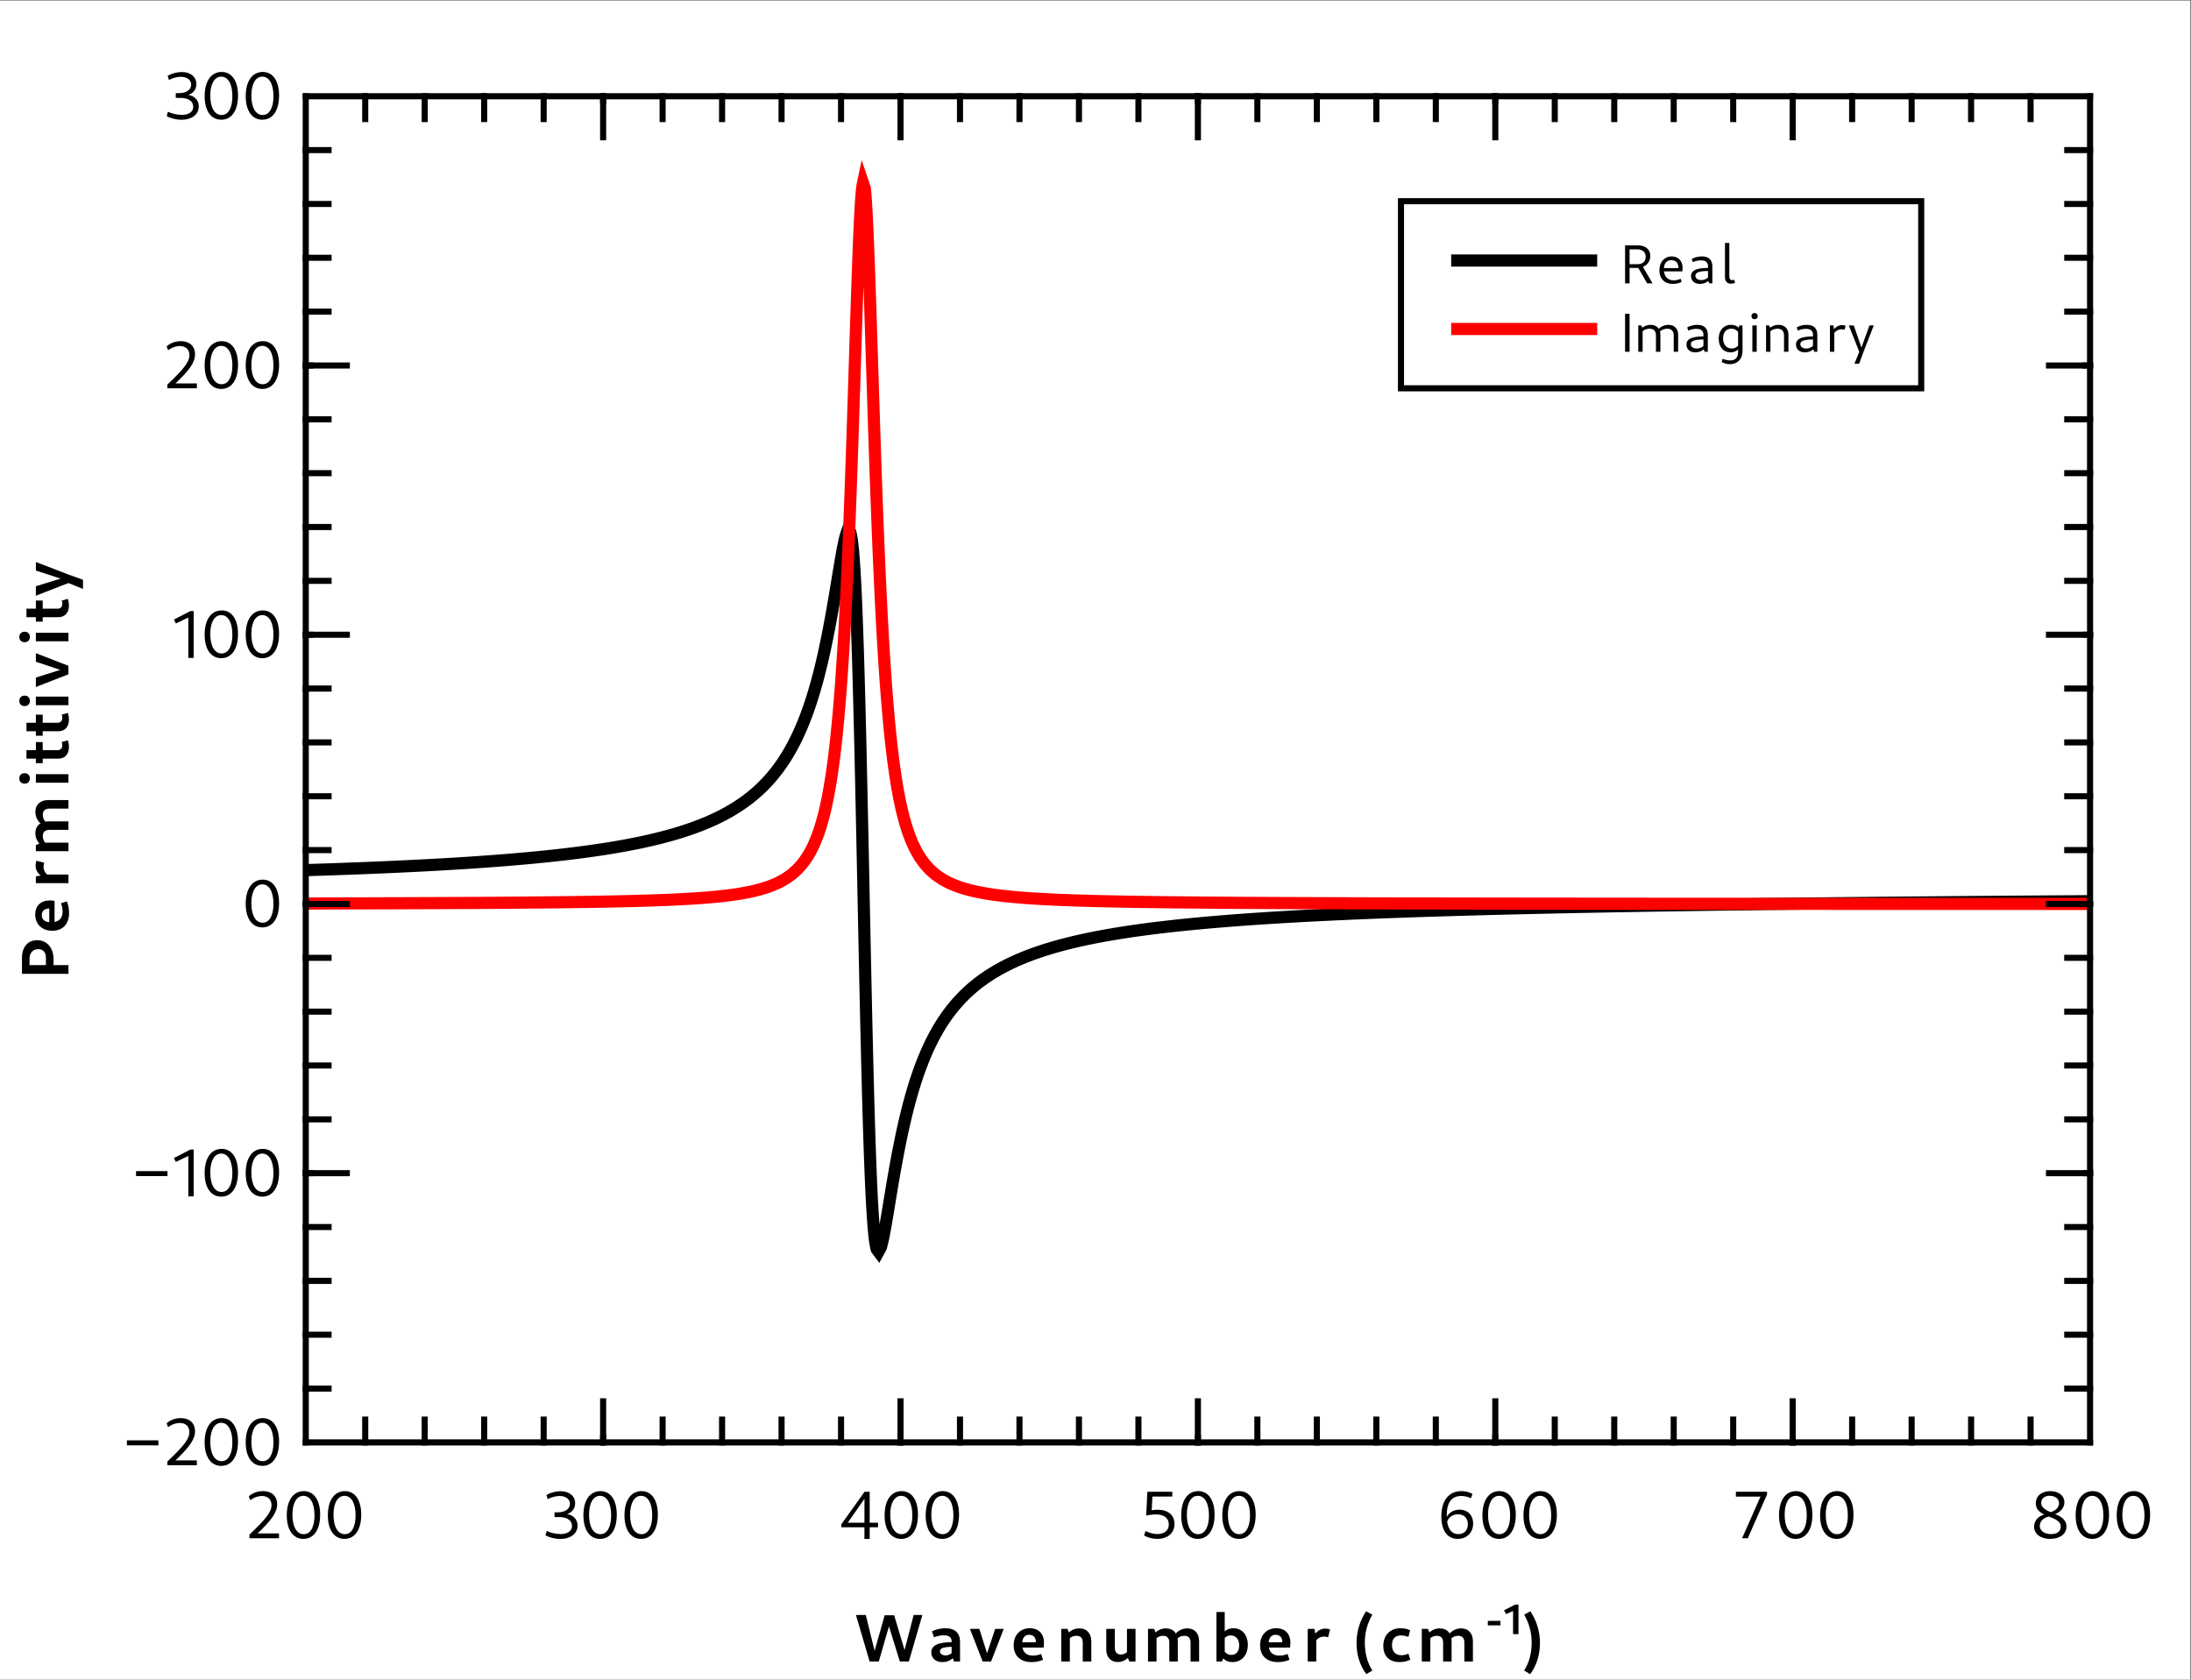 <?xml version="1.0" encoding="UTF-8" standalone="no"?>
<!-- Created with Inkscape (http://www.inkscape.org/) -->

<svg
   version="1.1"
   id="svg2"
   xml:space="preserve"
   width="480"
   height="368"
   viewBox="0 0 480 368"
   xmlns="http://www.w3.org/2000/svg"
   xmlns:svg="http://www.w3.org/2000/svg"><rect x="0" y="0" width="480" height="368" fill="#333333" stroke="none"/><defs
     id="defs6"><clipPath
       clipPathUnits="userSpaceOnUse"
       id="clipPath20"><path
         d="M 50.25,260.25 H 343.5 V 39 H 50.25 Z"
         clip-rule="evenodd"
         id="path18" /></clipPath><clipPath
       clipPathUnits="userSpaceOnUse"
       id="clipPath30"><path
         d="M 50.25,260.25 H 343.5 V 39 H 50.25 Z"
         clip-rule="evenodd"
         id="path28" /></clipPath></defs><g
     id="g8"
     transform="matrix(1.333,0,0,-1.333,0,368)"><g
       id="g10"><path
         d="M 0,276 H 360 V 0 H 0 Z"
         style="fill:#ffffff;fill-opacity:1;fill-rule:nonzero;stroke:none"
         id="path12" /></g><g
       id="g14"><g
         id="g16"
         clip-path="url(#clipPath20)"><path
           d="m 50.25,133.048 0.391,0.022 0.782,0.024 0.782,0.025 0.196,0.007 0.488,0.016 0.782,0.026 0.782,0.026 0.685,0.024 0.781,0.028 0.782,0.028 0.685,0.025 0.782,0.03 0.782,0.03 0.684,0.026 0.782,0.031 0.782,0.032 0.684,0.029 0.782,0.033 0.782,0.033 0.684,0.031 0.782,0.035 0.782,0.036 0.685,0.032 0.782,0.038 0.782,0.038 0.684,0.034 0.782,0.04 0.782,0.041 0.195,0.011 0.489,0.026 0.782,0.043 0.782,0.044 0.782,0.045 0.685,0.04 0.782,0.047 0.781,0.048 0.685,0.043 0.782,0.051 0.782,0.052 0.684,0.046 0.782,0.055 0.782,0.055 0.684,0.05 0.782,0.059 0.587,0.045 0.195,0.015 0.684,0.054 0.782,0.064 0.782,0.065 0.685,0.058 0.782,0.069 0.782,0.071 0.684,0.063 0.782,0.075 0.782,0.077 0.684,0.069 0.685,0.072 0.097,0.01 0.782,0.084 0.684,0.076 0.782,0.089 0.782,0.092 0.685,0.083 0.782,0.099 0.782,0.101 0.684,0.092 0.196,0.026 0.586,0.082 0.782,0.112 0.684,0.101 0.782,0.121 0.782,0.124 0.685,0.113 0.586,0.1 0.195,0.034 0.783,0.139 0.684,0.126 0.782,0.15 0.782,0.156 0.684,0.143 0.782,0.169 0.782,0.177 0.684,0.161 0.782,0.192 0.196,0.05 0.586,0.152 0.684,0.184 0.782,0.22 0.685,0.202 0.097,0.03 0.685,0.213 0.782,0.255 0.782,0.269 0.782,0.284 0.684,0.262 0.489,0.195 0.293,0.121 0.782,0.335 0.684,0.31 0.782,0.376 0.684,0.35 0.098,0.051 0.685,0.373 0.586,0.338 0.196,0.117 0.781,0.488 0.196,0.128 0.489,0.329 0.586,0.416 0.196,0.144 0.782,0.606 0.684,0.571 0.293,0.258 0.489,0.448 0.293,0.281 0.489,0.49 0.195,0.203 0.489,0.53 0.196,0.22 0.586,0.695 0.098,0.121 0.587,0.756 0.097,0.132 0.391,0.544 0.293,0.427 0.294,0.444 0.489,0.783 0.391,0.666 0.39,0.704 0.391,0.748 0.294,0.59 0.097,0.203 0.391,0.843 0.294,0.668 0.293,0.7 0.293,0.736 0.196,0.51 0.097,0.262 0.294,0.812 0.293,0.855 0.196,0.594 0.293,0.932 0.195,0.649 0.098,0.333 0.098,0.339 0.293,1.055 0.195,0.735 0.196,0.762 0.195,0.79 0.098,0.406 0.196,0.834 0.195,0.865 0.196,0.895 0.098,0.46 0.195,0.943 0.098,0.484 0.195,0.992 0.098,0.508 0.195,1.04 0.098,0.532 0.196,1.087 0.097,0.555 0.098,0.561 0.196,1.141 0.098,0.578 0.097,0.584 0.196,1.177 0.097,0.593 0.098,0.592 0.098,0.592 0.195,1.174 0.098,0.578 0.098,0.57 0.195,1.1 0.098,0.524 0.098,0.502 0.195,0.917 0.196,0.767 0.195,0.562 0.587,-0.26 0.098,-0.447 0.098,-0.598 0.097,-0.765 0.098,-0.947 0.098,-1.145 0.097,-1.358 0.098,-1.587 0.098,-1.829 0.098,-2.084 0.097,-2.349 0.098,-2.62 0.098,-2.897 0.098,-3.172 0.097,-3.442 0.098,-3.7 0.098,-3.942 0.098,-4.161 0.097,-4.353 0.098,-4.51 0.098,-4.63 0.098,-4.707 0.098,-4.74 0.097,-4.729 0.098,-4.671 0.098,-4.571 0.097,-4.43 0.098,-4.255 0.098,-4.048 0.098,-3.815 0.097,-3.564 0.098,-3.298 0.098,-3.026 0.098,-2.749 0.098,-2.475 0.097,-2.206 0.098,-1.947 0.098,-1.698 0.098,-1.463 0.097,-1.242 0.098,-1.038 0.098,-0.847 0.195,-1.19 0.098,-0.372 0.293,-0.392 0.391,0.724 0.196,0.724 0.195,0.887 0.098,0.489 0.195,1.049 0.098,0.551 0.196,1.139 0.098,0.582 0.097,0.587 0.098,0.591 0.195,1.185 0.098,0.591 0.098,0.589 0.098,0.586 0.097,0.581 0.098,0.576 0.098,0.57 0.098,0.564 0.195,1.108 0.098,0.544 0.195,1.063 0.098,0.52 0.098,0.512 0.195,1 0.098,0.487 0.196,0.951 0.097,0.464 0.098,0.455 0.098,0.447 0.196,0.872 0.195,0.841 0.098,0.409 0.097,0.402 0.098,0.395 0.196,0.769 0.195,0.741 0.196,0.715 0.098,0.349 0.195,0.678 0.195,0.654 0.196,0.632 0.098,0.307 0.195,0.6 0.196,0.579 0.293,0.833 0.293,0.791 0.293,0.753 0.196,0.482 0.098,0.236 0.293,0.683 0.391,0.863 0.293,0.613 0.391,0.775 0.391,0.731 0.391,0.689 0.098,0.167 0.391,0.643 0.293,0.459 0.196,0.296 0.489,0.708 0.097,0.135 0.489,0.655 0.195,0.25 0.392,0.483 0.391,0.46 0.293,0.331 0.488,0.527 0.196,0.202 0.489,0.487 0.293,0.279 0.489,0.446 0.293,0.257 0.489,0.41 0.391,0.313 0.293,0.227 0.782,0.574 0.782,0.533 0.293,0.189 0.391,0.245 0.782,0.465 0.098,0.056 0.684,0.379 0.684,0.356 0.782,0.384 0.783,0.361 0.684,0.298 0.782,0.322 0.293,0.116 0.489,0.188 0.684,0.252 0.782,0.274 0.098,0.033 0.684,0.227 0.684,0.216 0.782,0.236 0.294,0.086 0.488,0.138 0.684,0.188 0.782,0.205 0.782,0.196 0.098,0.023 0.587,0.141 0.782,0.179 0.782,0.173 0.684,0.144 0.489,0.1 0.293,0.059 0.782,0.153 0.684,0.128 0.782,0.142 0.782,0.136 0.684,0.115 0.098,0.016 0.684,0.11 0.783,0.122 0.684,0.104 0.782,0.114 0.782,0.11 0.684,0.093 0.684,0.091 0.098,0.013 0.782,0.1 0.684,0.084 0.782,0.094 0.782,0.091 0.684,0.078 0.782,0.085 0.782,0.084 0.685,0.07 0.586,0.06 0.196,0.019 0.782,0.076 0.684,0.065 0.782,0.073 0.782,0.07 0.782,0.068 0.684,0.059 0.782,0.065 0.782,0.063 0.685,0.054 0.781,0.06 0.783,0.059 0.195,0.014 0.489,0.036 0.782,0.056 0.782,0.054 0.684,0.047 0.782,0.052 0.782,0.051 0.684,0.043 0.782,0.049 0.782,0.047 0.685,0.041 0.781,0.045 0.782,0.045 0.685,0.038 0.782,0.042 0.782,0.042 0.684,0.036 0.489,0.025 0.293,0.015 0.782,0.039 0.684,0.033 0.782,0.038 0.782,0.037 0.684,0.032 0.783,0.035 0.781,0.035 0.685,0.03 0.782,0.033 0.782,0.033 0.684,0.028 0.782,0.032 0.782,0.031 0.684,0.027 0.782,0.03 0.782,0.029 0.684,0.025 0.782,0.029 0.782,0.028 0.685,0.024 0.782,0.027 0.782,0.026 0.684,0.023 0.782,0.025 0.098,0.004 0.684,0.022 0.684,0.021 0.782,0.025 0.782,0.024 0.684,0.02 0.782,0.024 0.783,0.022 0.781,0.023 0.685,0.019 0.782,0.022 0.782,0.022 0.684,0.018 0.782,0.021 0.782,0.02 0.684,0.018 0.782,0.02 0.782,0.019 0.684,0.017 0.783,0.019 0.781,0.019 0.685,0.016 0.782,0.019 0.782,0.017 0.684,0.016 0.782,0.017 0.782,0.018 0.684,0.014 0.782,0.017 0.782,0.017 0.684,0.014 0.782,0.016 0.782,0.016 0.685,0.014 0.782,0.015 0.782,0.015 0.684,0.013 0.782,0.015 0.782,0.015 0.684,0.013 0.782,0.014 0.782,0.014 0.489,0.009 0.196,0.003 0.781,0.014 0.782,0.013 0.685,0.012 0.782,0.013 0.782,0.013 0.684,0.012 0.782,0.012 0.782,0.013 0.684,0.011 0.782,0.012 0.782,0.012 0.685,0.011 0.782,0.012 0.781,0.011 0.685,0.011 0.782,0.011 0.782,0.011 0.684,0.01 0.782,0.011 0.782,0.011 0.782,0.011 0.684,0.009 0.782,0.011 0.782,0.01 0.684,0.009 0.783,0.011 0.781,0.01 0.685,0.008 0.782,0.01 0.782,0.01 0.684,0.009 0.782,0.009 0.782,0.01 0.684,0.008 0.782,0.009 0.782,0.009 0.684,0.008 0.782,0.009 0.783,0.009 0.684,0.008 0.782,0.008 0.782,0.009 0.684,0.008 0.782,0.008 0.782,0.008 0.684,0.008 0.782,0.008 0.782,0.008 0.684,0.007 0.783,0.008 0.781,0.008 0.685,0.006 0.782,0.008 0.782,0.008 0.684,0.006 0.782,0.008 0.782,0.007 0.684,0.007 0.782,0.007 0.782,0.007 0.684,0.007 0.782,0.007 0.782,0.007 0.685,0.006 0.782,0.007 0.782,0.006 0.684,0.006 0.782,0.007 0.782,0.007 0.684,0.005 0.782,0.007 0.782,0.006 0.685,0.006 0.781,0.006 0.782,0.006 0.782,0.007 0.685,0.005 0.782,0.006 0.782,0.006 0.684,0.005 0.782,0.006 0.782,0.006 0.684,0.005 0.782,0.006 0.782,0.006 0.684,0.005 0.782,0.006 0.782,0.005 0.196,0.002 0.489,0.003 0.782,0.006 0.782,0.005 0.684,0.005 0.782,0.005 0.782,0.005 0.684,0.005 0.782,0.005 0.782,0.005 0.684,0.005 0.783,0.005 0.781,0.005 0.685,0.005 0.782,0.005 0.782,0.004"
           style="fill:none;stroke:#000000;stroke-width:2;stroke-linecap:butt;stroke-linejoin:miter;stroke-miterlimit:10;stroke-dasharray:none;stroke-opacity:1"
           id="path22" /></g></g><g
       id="g24"><g
         id="g26"
         clip-path="url(#clipPath30)"><path
           d="m 50.25,127.575 0.391,10e-4 0.782,0.002 0.782,10e-4 0.684,0.002 0.782,10e-4 0.782,0.002 0.685,0.002 0.781,0.001 0.782,0.002 0.685,0.002 0.782,0.002 0.782,0.002 0.684,0.001 0.782,0.003 0.782,0.002 0.684,0.002 0.782,0.002 0.782,0.002 0.684,0.002 0.782,0.003 0.782,0.002 0.685,0.002 0.782,0.003 0.782,0.003 0.684,0.002 0.782,0.003 0.782,0.003 0.684,0.003 0.782,0.003 0.782,0.003 0.782,0.004 0.685,0.003 0.782,0.003 0.781,0.004 0.685,0.003 0.782,0.004 0.782,0.004 0.684,0.004 0.782,0.005 0.782,0.004 0.684,0.004 0.782,0.005 0.782,0.005 0.684,0.005 0.782,0.006 0.782,0.005 0.685,0.006 0.782,0.006 0.782,0.006 0.684,0.006 0.782,0.007 0.782,0.007 0.684,0.007 0.782,0.008 0.782,0.008 0.684,0.008 0.782,0.009 0.782,0.009 0.685,0.009 0.782,0.01 0.782,0.011 0.684,0.01 0.782,0.012 0.782,0.013 0.684,0.012 0.294,0.005 0.488,0.009 0.782,0.014 0.685,0.014 0.781,0.016 0.783,0.018 0.684,0.016 0.782,0.019 0.782,0.021 0.684,0.019 0.782,0.023 0.782,0.025 0.684,0.023 0.782,0.029 0.782,0.03 0.684,0.028 0.782,0.035 0.782,0.037 0.685,0.035 0.782,0.043 0.782,0.047 0.782,0.05 0.684,0.048 0.782,0.06 0.782,0.065 0.293,0.026 0.391,0.036 0.782,0.077 0.782,0.085 0.685,0.082 0.782,0.104 0.781,0.115 0.685,0.112 0.782,0.142 0.782,0.16 0.684,0.158 0.782,0.203 0.782,0.233 0.684,0.232 0.782,0.304 0.489,0.216 0.293,0.139 0.684,0.361 0.489,0.293 0.294,0.192 0.781,0.578 0.685,0.605 0.097,0.095 0.685,0.739 0.586,0.752 0.196,0.28 0.391,0.61 0.293,0.507 0.098,0.179 0.391,0.776 0.293,0.649 0.391,0.97 0.195,0.537 0.196,0.574 0.098,0.303 0.195,0.639 0.293,1.049 0.098,0.377 0.098,0.391 0.098,0.406 0.195,0.86 0.196,0.93 0.098,0.494 0.097,0.514 0.098,0.535 0.098,0.558 0.195,1.187 0.098,0.632 0.098,0.66 0.097,0.688 0.098,0.719 0.098,0.752 0.098,0.785 0.098,0.821 0.097,0.858 0.098,0.898 0.098,0.94 0.097,0.984 0.098,1.03 0.098,1.079 0.098,1.131 0.097,1.185 0.098,1.241 0.098,1.302 0.098,1.364 0.097,1.43 0.098,1.5 0.098,1.571 0.098,1.648 0.097,1.725 0.098,1.808 0.098,1.892 0.098,1.979 0.097,2.069 0.098,2.162 0.098,2.255 0.098,2.349 0.098,2.444 0.097,2.539 0.098,2.63 0.098,2.719 0.098,2.803 0.097,2.879 0.098,2.948 0.098,3.004 0.097,3.048 0.098,3.073 0.098,3.079 0.098,3.063 0.097,3.02 0.098,2.95 0.098,2.847 0.098,2.712 0.097,2.541 0.098,2.335 0.098,2.095 0.098,1.822 0.097,1.517 0.098,1.185 0.098,0.834 0.098,0.465 0.293,-0.865 0.098,-1.024 0.097,-1.365 0.098,-1.683 0.098,-1.972 0.098,-2.227 0.097,-2.45 0.098,-2.637 0.098,-2.788 0.098,-2.906 0.098,-2.991 0.097,-3.046 0.098,-3.075 0.098,-3.078 0.098,-3.062 0.097,-3.026 0.098,-2.976 0.098,-2.913 0.097,-2.839 0.098,-2.759 0.098,-2.672 0.098,-2.581 0.097,-2.489 0.098,-2.393 0.098,-2.299 0.098,-2.205 0.097,-2.112 0.098,-2.021 0.098,-1.933 0.098,-1.846 0.097,-1.764 0.098,-1.683 0.098,-1.606 0.098,-1.533 0.097,-1.462 0.098,-1.395 0.098,-1.33 0.098,-1.27 0.098,-1.21 0.097,-1.156 0.098,-1.103 0.098,-1.052 0.097,-1.006 0.098,-0.96 0.098,-0.917 0.098,-0.877 0.097,-0.838 0.098,-0.801 0.098,-0.767 0.098,-0.734 0.098,-0.703 0.195,-1.317 0.098,-0.618 0.097,-0.593 0.098,-0.568 0.196,-1.07 0.097,-0.503 0.196,-0.947 0.098,-0.447 0.097,-0.429 0.098,-0.414 0.196,-0.781 0.195,-0.724 0.196,-0.674 0.195,-0.626 0.293,-0.862 0.294,-0.777 0.293,-0.703 0.391,-0.838 0.098,-0.193 0.195,-0.37 0.489,-0.832 0.489,-0.719 0.293,-0.386 0.293,-0.356 0.489,-0.533 0.195,-0.195 0.489,-0.448 0.391,-0.32 0.391,-0.293 0.684,-0.451 0.098,-0.059 0.782,-0.431 0.489,-0.235 0.195,-0.087 0.783,-0.319 0.781,-0.275 0.196,-0.063 0.489,-0.148 0.782,-0.211 0.782,-0.186 0.684,-0.145 0.293,-0.057 0.489,-0.09 0.782,-0.132 0.684,-0.103 0.782,-0.107 0.782,-0.096 0.684,-0.076 0.782,-0.08 0.685,-0.064 0.098,-0.008 0.684,-0.059 0.782,-0.061 0.782,-0.056 0.684,-0.045 0.782,-0.048 0.782,-0.044 0.684,-0.035 0.782,-0.038 0.782,-0.036 0.684,-0.029 0.782,-0.031 0.782,-0.028 0.685,-0.024 0.782,-0.025 0.782,-0.024 0.684,-0.019 0.782,-0.021 0.782,-0.02 0.684,-0.017 0.782,-0.017 0.782,-0.017 0.684,-0.014 0.782,-0.015 0.783,-0.014 0.195,-0.003 0.489,-0.009 0.782,-0.012 0.782,-0.013 0.684,-0.01 0.782,-0.011 0.782,-0.01 0.684,-0.009 0.782,-0.01 0.782,-0.009 0.684,-0.007 0.782,-0.009 0.782,-0.008 0.685,-0.006 0.782,-0.008 0.782,-0.007 0.684,-0.006 0.782,-0.006 0.782,-0.007 0.782,-0.005 0.684,-0.006 0.782,-0.005 0.782,-0.005 0.685,-0.005 0.781,-0.005 0.783,-0.005 0.684,-0.004 0.782,-0.004 0.782,-0.004 0.684,-0.004 0.782,-0.004 0.782,-0.004 0.684,-0.003 0.782,-0.004 0.782,-0.003 0.685,-0.003 0.781,-0.003 0.782,-0.003 0.685,-0.003 0.782,-0.003 0.782,-0.003 0.684,-0.002 0.782,-0.003 0.782,-0.003 0.684,-0.002 0.782,-0.002 0.782,-0.003 0.684,-0.002 0.783,-0.002 0.781,-0.002 0.685,-0.002 0.782,-0.002 0.782,-0.002 0.684,-0.002 0.782,-0.002 0.782,-0.002 0.684,-0.001 0.782,-0.002 0.782,-0.002 0.684,-10e-4 0.782,-0.002 0.782,-10e-4 0.685,-0.002 0.782,-10e-4 0.782,-0.002 0.684,-10e-4 0.782,-0.001 0.782,-0.002 0.684,-0.001 0.782,-0.001 0.782,-0.002 0.684,-0.001 0.782,-10e-4 0.783,-0.001 0.781,-0.001 0.685,-10e-4 0.782,-0.001 0.782,-0.001 0.684,-10e-4 0.782,-0.001 0.782,-0.001 0.684,-10e-4 0.782,-0.001 0.782,-10e-4 0.684,-0.001 0.783,-0.001 0.781,-10e-4 0.685,-0.001 h 0.782 l 0.782,-0.001 0.684,-10e-4 0.782,-0.001 0.782,-0.001 h 0.684 l 0.782,-10e-4 0.782,-0.001 h 0.684 l 0.782,-0.001 0.782,-10e-4 h 0.685 l 0.782,-0.001 0.782,-0.001 h 0.684 l 0.782,-10e-4 0.782,-0.001 h 0.684 l 0.782,-0.001 h 0.782 l 0.685,-10e-4 h 0.781 l 0.782,-0.001 h 0.685 l 0.782,-0.001 h 0.782 l 0.684,-10e-4 h 0.782 l 0.782,-0.001 h 0.684 l 0.782,-0.001 h 0.782 l 0.685,-10e-4 h 0.782 l 0.781,-0.001 h 0.685 0.782 l 0.782,-0.001 h 0.684 l 0.782,-10e-4 h 0.782 0.782 l 0.684,-0.001 h 0.782 l 0.782,-0.001 h 0.684 0.783 l 0.781,-10e-4 h 0.685 0.782 l 0.782,-0.001 h 0.684 0.782 l 0.782,-0.001 h 0.684 0.782 0.782 l 0.684,-10e-4 h 0.782 0.783 l 0.684,-0.001 h 0.782 0.782 0.684 l 0.782,-0.001 h 0.782 0.684 l 0.782,-10e-4 h 0.782 0.684 0.783 l 0.781,-0.001 h 0.685 0.782 0.782 0.684 l 0.782,-0.001 h 0.782 0.684 0.782 l 0.782,-10e-4 h 0.684 0.782 0.782 0.685 l 0.782,-0.001 h 0.782 0.684 0.782 0.782 l 0.684,-0.001 h 0.782 0.782 0.685 0.781 0.782 l 0.782,-10e-4 h 0.685 0.782 0.782 0.684 0.782 l 0.782,-0.001 h 0.684 0.782 0.782 0.684 0.782 l 0.782,-0.001 h 0.685 0.782 0.782 0.684 0.782 0.782 l 0.684,-10e-4 h 0.782 0.782 0.684 0.783 0.781 0.685 0.782 l 0.782,-0.001"
           style="fill:none;stroke:#ff0000;stroke-width:2;stroke-linecap:butt;stroke-linejoin:miter;stroke-miterlimit:10;stroke-dasharray:none;stroke-opacity:1"
           id="path32" /></g></g><g
       id="g34"><path
         d="m 11.25,116.016 v 1.429 H 4.852 v 1.067 c 0,0.937 0.574,1.558 1.418,1.558 0.82,0 1.277,-0.515 1.277,-1.418 v -1.734 h 1.254 v 1.477 c 0,1.898 -1.078,3.152 -2.707,3.152 -1.524,0 -2.485,-1.125 -2.485,-2.906 v -2.625 h 7.641 m 0.105,10.019 c 0,0.633 -0.128,1.313 -0.375,1.887 l -0.96,-0.305 c 0.175,-0.433 0.269,-0.902 0.269,-1.359 0,-1.149 -0.644,-1.77 -1.887,-1.77 -0.996,0 -1.535,0.41 -1.535,1.16 0,0.704 0.445,1.102 1.231,1.102 v -2.449 h 0.867 v 3.715 c -0.223,0.035 -0.551,0.058 -0.809,0.058 -1.453,0 -2.367,-0.89 -2.367,-2.32 0,-1.594 1.137,-2.66 2.801,-2.66 1.722,0 2.765,1.113 2.765,2.941 m -0.105,4.887 v 1.406 H 7.57 l -1.675,-0.293 v -1.113 h 5.355 m -3.047,1.137 c -0.656,0.293 -1.043,0.879 -1.043,1.535 0,0.222 0.047,0.48 0.117,0.679 l -1.289,0.329 c -0.093,-0.235 -0.14,-0.516 -0.14,-0.797 0,-0.703 0.375,-1.36 1.019,-1.746 h 1.336 m 3.047,11.109 v 1.406 H 7.957 c -1.336,0 -2.145,-0.738 -2.145,-1.945 0,-0.762 0.34,-1.477 0.938,-1.969 l 0.855,0.211 c -0.375,0.352 -0.574,0.785 -0.574,1.277 0,0.68 0.387,1.02 1.114,1.02 h 3.105 m 0,-6.996 v 1.406 H 6.844 L 5.895,137.18 v -1.008 h 5.355 m 0,3.504 v 1.394 H 7.957 c -1.336,0 -2.145,-0.738 -2.145,-1.933 0,-0.774 0.34,-1.477 0.938,-1.969 l 0.855,0.199 c -0.375,0.352 -0.574,0.797 -0.574,1.278 0,0.679 0.387,1.031 1.114,1.031 h 3.105 m 0,7.746 v 1.406 H 5.895 v -1.406 h 5.355 m -6.34,0.703 c 0,0.527 -0.34,0.867 -0.855,0.867 -0.539,0 -0.879,-0.34 -0.879,-0.867 0,-0.516 0.34,-0.855 0.879,-0.855 0.515,0 0.855,0.339 0.855,0.855 m 6.422,5.168 c 0,0.363 -0.07,0.762 -0.187,1.102 l -1.008,-0.282 c 0.07,-0.152 0.105,-0.351 0.105,-0.515 0,-0.504 -0.293,-0.821 -0.762,-0.821 H 4.348 v -1.394 h 5.226 c 1.078,0 1.758,0.715 1.758,1.91 M 7.02,150.645 v 3.468 H 5.895 v -3.468 H 7.02 m 4.312,7.148 c 0,0.363 -0.07,0.762 -0.187,1.102 l -1.008,-0.282 c 0.07,-0.152 0.105,-0.351 0.105,-0.515 0,-0.504 -0.293,-0.821 -0.762,-0.821 H 4.348 v -1.394 h 5.226 c 1.078,0 1.758,0.715 1.758,1.91 M 7.02,155.145 v 3.468 H 5.895 v -3.468 H 7.02 m 4.23,5.027 v 1.406 H 5.895 v -1.406 h 5.355 m -6.34,0.703 c 0,0.527 -0.34,0.867 -0.855,0.867 -0.539,0 -0.879,-0.34 -0.879,-0.867 0,-0.516 0.34,-0.855 0.879,-0.855 0.515,0 0.855,0.339 0.855,0.855 m 6.34,4.371 v 1.395 l -5.355,2.074 v -1.406 l 4.57,-1.524 v 0.363 l -4.57,-1.441 v -1.547 l 5.355,2.086 m 0,5.426 v 1.406 H 5.895 v -1.406 h 5.355 m -6.34,0.703 c 0,0.527 -0.34,0.867 -0.855,0.867 -0.539,0 -0.879,-0.34 -0.879,-0.867 0,-0.516 0.34,-0.855 0.879,-0.855 0.515,0 0.855,0.339 0.855,0.855 m 6.422,5.168 c 0,0.363 -0.07,0.762 -0.187,1.102 l -1.008,-0.282 c 0.07,-0.152 0.105,-0.351 0.105,-0.515 0,-0.504 -0.293,-0.821 -0.762,-0.821 H 4.348 v -1.394 h 5.226 c 1.078,0 1.758,0.715 1.758,1.91 M 7.02,173.895 v 3.468 H 5.895 v -3.468 H 7.02 m 6.621,5.378 v 1.512 l -2.391,0.856 -5.355,2.062 v -1.406 l 4.605,-1.5 v 0.34 l -4.605,-1.418 v -1.559 l 5.355,2.086 2.391,-0.973"
         style="fill:#000000;fill-opacity:1;fill-rule:nonzero;stroke:none"
         id="path36" /></g><g
       id="g38"><path
         d="m 20.859,38.52 h 5.168 v 0.82 h -5.168 v -0.82 m 6.645,-3.27 h 4.851 v 0.797 h -3.914 l 0.118,-0.27 c 2.613,2.461 3.492,3.739 3.492,5.063 0,1.348 -0.914,2.156 -2.321,2.156 -0.914,0 -1.781,-0.328 -2.343,-0.867 l 0.246,-0.633 c 0.586,0.469 1.312,0.703 1.91,0.703 0.984,0 1.582,-0.586 1.582,-1.5 0,-1.113 -0.891,-2.261 -3.621,-4.84 V 35.25 m 8.859,-0.105 c 1.699,0 2.754,1.488 2.754,3.984 0,2.391 -1.019,3.867 -2.683,3.867 -1.723,0 -2.801,-1.5 -2.801,-3.984 0,-2.403 1.043,-3.867 2.73,-3.867 m 0.059,0.773 c -1.149,0 -1.863,1.207 -1.863,3.211 0,1.922 0.703,3.094 1.804,3.094 1.125,0 1.828,-1.219 1.828,-3.211 0,-1.922 -0.668,-3.094 -1.769,-3.094 m 6.691,-0.773 c 1.699,0 2.754,1.488 2.754,3.984 0,2.391 -1.019,3.867 -2.683,3.867 -1.723,0 -2.801,-1.5 -2.801,-3.984 0,-2.403 1.043,-3.867 2.73,-3.867 m 0.059,0.773 c -1.149,0 -1.863,1.207 -1.863,3.211 0,1.922 0.703,3.094 1.804,3.094 1.125,0 1.828,-1.219 1.828,-3.211 0,-1.922 -0.668,-3.094 -1.769,-3.094"
         style="fill:#000000;fill-opacity:1;fill-rule:nonzero;stroke:none"
         id="path40" /></g><g
       id="g42"><path
         d="m 22.359,82.77 h 5.168 v 0.82 h -5.168 v -0.82 m 8.59,-3.329 h 0.879 v 7.7 h -0.527 l -2.719,-1.407 0.328,-0.632 2.332,1.113 -0.293,0.281 v -7.055 m 5.414,-0.046 c 1.699,0 2.754,1.488 2.754,3.984 0,2.391 -1.019,3.867 -2.683,3.867 -1.723,0 -2.801,-1.5 -2.801,-3.984 0,-2.403 1.043,-3.867 2.73,-3.867 m 0.059,0.773 c -1.149,0 -1.863,1.207 -1.863,3.211 0,1.922 0.703,3.094 1.804,3.094 1.125,0 1.828,-1.219 1.828,-3.211 0,-1.922 -0.668,-3.094 -1.769,-3.094 m 6.691,-0.773 c 1.699,0 2.754,1.488 2.754,3.984 0,2.391 -1.019,3.867 -2.683,3.867 -1.723,0 -2.801,-1.5 -2.801,-3.984 0,-2.403 1.043,-3.867 2.73,-3.867 m 0.059,0.773 c -1.149,0 -1.863,1.207 -1.863,3.211 0,1.922 0.703,3.094 1.804,3.094 1.125,0 1.828,-1.219 1.828,-3.211 0,-1.922 -0.668,-3.094 -1.769,-3.094"
         style="fill:#000000;fill-opacity:1;fill-rule:nonzero;stroke:none"
         id="path44" /></g><g
       id="g46"><path
         d="m 43.113,123.645 c 1.699,0 2.754,1.488 2.754,3.984 0,2.391 -1.019,3.867 -2.683,3.867 -1.723,0 -2.801,-1.5 -2.801,-3.984 0,-2.403 1.043,-3.867 2.73,-3.867 m 0.059,0.773 c -1.149,0 -1.863,1.207 -1.863,3.211 0,1.922 0.703,3.094 1.804,3.094 1.125,0 1.828,-1.219 1.828,-3.211 0,-1.922 -0.668,-3.094 -1.769,-3.094"
         style="fill:#000000;fill-opacity:1;fill-rule:nonzero;stroke:none"
         id="path48" /></g><g
       id="g50"><path
         d="m 30.949,167.941 h 0.879 v 7.7 h -0.527 l -2.719,-1.407 0.328,-0.632 2.332,1.113 -0.293,0.281 v -7.055 m 5.414,-0.046 c 1.699,0 2.754,1.488 2.754,3.984 0,2.391 -1.019,3.867 -2.683,3.867 -1.723,0 -2.801,-1.5 -2.801,-3.984 0,-2.403 1.043,-3.867 2.73,-3.867 m 0.059,0.773 c -1.149,0 -1.863,1.207 -1.863,3.211 0,1.922 0.703,3.094 1.804,3.094 1.125,0 1.828,-1.219 1.828,-3.211 0,-1.922 -0.668,-3.094 -1.769,-3.094 m 6.691,-0.773 c 1.699,0 2.754,1.488 2.754,3.984 0,2.391 -1.019,3.867 -2.683,3.867 -1.723,0 -2.801,-1.5 -2.801,-3.984 0,-2.403 1.043,-3.867 2.73,-3.867 m 0.059,0.773 c -1.149,0 -1.863,1.207 -1.863,3.211 0,1.922 0.703,3.094 1.804,3.094 1.125,0 1.828,-1.219 1.828,-3.211 0,-1.922 -0.668,-3.094 -1.769,-3.094"
         style="fill:#000000;fill-opacity:1;fill-rule:nonzero;stroke:none"
         id="path52" /></g><g
       id="g54"><path
         d="m 27.504,212.25 h 4.851 v 0.797 h -3.914 l 0.118,-0.27 c 2.613,2.461 3.492,3.739 3.492,5.063 0,1.348 -0.914,2.156 -2.321,2.156 -0.914,0 -1.781,-0.328 -2.343,-0.867 l 0.246,-0.633 c 0.586,0.469 1.312,0.703 1.91,0.703 0.984,0 1.582,-0.586 1.582,-1.5 0,-1.113 -0.891,-2.261 -3.621,-4.84 v -0.609 m 8.859,-0.105 c 1.699,0 2.754,1.488 2.754,3.984 0,2.391 -1.019,3.867 -2.683,3.867 -1.723,0 -2.801,-1.5 -2.801,-3.984 0,-2.403 1.043,-3.867 2.73,-3.867 m 0.059,0.773 c -1.149,0 -1.863,1.207 -1.863,3.211 0,1.922 0.703,3.094 1.804,3.094 1.125,0 1.828,-1.219 1.828,-3.211 0,-1.922 -0.668,-3.094 -1.769,-3.094 m 6.691,-0.773 c 1.699,0 2.754,1.488 2.754,3.984 0,2.391 -1.019,3.867 -2.683,3.867 -1.723,0 -2.801,-1.5 -2.801,-3.984 0,-2.403 1.043,-3.867 2.73,-3.867 m 0.059,0.773 c -1.149,0 -1.863,1.207 -1.863,3.211 0,1.922 0.703,3.094 1.804,3.094 1.125,0 1.828,-1.219 1.828,-3.211 0,-1.922 -0.668,-3.094 -1.769,-3.094"
         style="fill:#000000;fill-opacity:1;fill-rule:nonzero;stroke:none"
         id="path56" /></g><g
       id="g58"><path
         d="m 29.836,256.383 c 1.676,0 2.836,0.879 2.836,2.203 0,1.113 -0.856,1.898 -2.156,1.934 l -0.164,-0.129 c 1.136,0.023 1.921,0.797 1.921,1.851 0,1.219 -0.984,1.992 -2.402,1.992 -0.785,0 -1.676,-0.246 -2.32,-0.621 l 0.211,-0.679 c 0.679,0.339 1.394,0.515 1.957,0.515 0.984,0 1.699,-0.504 1.699,-1.289 0,-0.844 -0.82,-1.394 -1.945,-1.394 h -0.586 v -0.786 h 0.785 c 1.277,0 2.086,-0.55 2.086,-1.453 0,-0.855 -0.75,-1.336 -1.887,-1.336 -0.668,0 -1.559,0.164 -2.273,0.516 l -0.2,-0.738 c 0.739,-0.375 1.641,-0.586 2.438,-0.586 m 6.527,0.012 c 1.699,0 2.754,1.488 2.754,3.984 0,2.391 -1.019,3.867 -2.683,3.867 -1.723,0 -2.801,-1.5 -2.801,-3.984 0,-2.403 1.043,-3.867 2.73,-3.867 m 0.059,0.773 c -1.149,0 -1.863,1.207 -1.863,3.211 0,1.922 0.703,3.094 1.804,3.094 1.125,0 1.828,-1.219 1.828,-3.211 0,-1.922 -0.668,-3.094 -1.769,-3.094 m 6.691,-0.773 c 1.699,0 2.754,1.488 2.754,3.984 0,2.391 -1.019,3.867 -2.683,3.867 -1.723,0 -2.801,-1.5 -2.801,-3.984 0,-2.403 1.043,-3.867 2.73,-3.867 m 0.059,0.773 c -1.149,0 -1.863,1.207 -1.863,3.211 0,1.922 0.703,3.094 1.804,3.094 1.125,0 1.828,-1.219 1.828,-3.211 0,-1.922 -0.668,-3.094 -1.769,-3.094"
         style="fill:#000000;fill-opacity:1;fill-rule:nonzero;stroke:none"
         id="path60" /></g><g
       id="g62"><path
         d="M 50.25,83.25 H 51"
         style="fill:none;stroke:#000000;stroke-width:1;stroke-linecap:square;stroke-linejoin:bevel;stroke-miterlimit:10;stroke-dasharray:none;stroke-opacity:1"
         id="path64" /></g><g
       id="g66"><path
         d="M 50.25,127.5 H 51"
         style="fill:none;stroke:#000000;stroke-width:1;stroke-linecap:square;stroke-linejoin:bevel;stroke-miterlimit:10;stroke-dasharray:none;stroke-opacity:1"
         id="path68" /></g><g
       id="g70"><path
         d="M 50.25,171.75 H 51"
         style="fill:none;stroke:#000000;stroke-width:1;stroke-linecap:square;stroke-linejoin:bevel;stroke-miterlimit:10;stroke-dasharray:none;stroke-opacity:1"
         id="path72" /></g><g
       id="g74"><path
         d="M 50.25,216 H 51"
         style="fill:none;stroke:#000000;stroke-width:1;stroke-linecap:square;stroke-linejoin:bevel;stroke-miterlimit:10;stroke-dasharray:none;stroke-opacity:1"
         id="path76" /></g><g
       id="g78"><path
         d="M 50.25,260.25 V 39"
         style="fill:none;stroke:#000000;stroke-width:1;stroke-linecap:square;stroke-linejoin:bevel;stroke-miterlimit:10;stroke-dasharray:none;stroke-opacity:1"
         id="path80" /></g><g
       id="g82"><path
         d="M 50.25,83.25 H 57"
         style="fill:none;stroke:#000000;stroke-width:1;stroke-linecap:square;stroke-linejoin:bevel;stroke-miterlimit:10;stroke-dasharray:none;stroke-opacity:1"
         id="path84" /></g><g
       id="g86"><path
         d="M 50.25,127.5 H 57"
         style="fill:none;stroke:#000000;stroke-width:1;stroke-linecap:square;stroke-linejoin:bevel;stroke-miterlimit:10;stroke-dasharray:none;stroke-opacity:1"
         id="path88" /></g><g
       id="g90"><path
         d="M 50.25,171.75 H 57"
         style="fill:none;stroke:#000000;stroke-width:1;stroke-linecap:square;stroke-linejoin:bevel;stroke-miterlimit:10;stroke-dasharray:none;stroke-opacity:1"
         id="path92" /></g><g
       id="g94"><path
         d="M 50.25,216 H 57"
         style="fill:none;stroke:#000000;stroke-width:1;stroke-linecap:square;stroke-linejoin:bevel;stroke-miterlimit:10;stroke-dasharray:none;stroke-opacity:1"
         id="path96" /></g><g
       id="g98"><path
         d="M 50.25,47.85 H 54"
         style="fill:none;stroke:#000000;stroke-width:1;stroke-linecap:square;stroke-linejoin:bevel;stroke-miterlimit:10;stroke-dasharray:none;stroke-opacity:1"
         id="path100" /></g><g
       id="g102"><path
         d="M 50.25,56.7 H 54"
         style="fill:none;stroke:#000000;stroke-width:1;stroke-linecap:square;stroke-linejoin:bevel;stroke-miterlimit:10;stroke-dasharray:none;stroke-opacity:1"
         id="path104" /></g><g
       id="g106"><path
         d="M 50.25,65.55 H 54"
         style="fill:none;stroke:#000000;stroke-width:1;stroke-linecap:square;stroke-linejoin:bevel;stroke-miterlimit:10;stroke-dasharray:none;stroke-opacity:1"
         id="path108" /></g><g
       id="g110"><path
         d="M 50.25,74.4 H 54"
         style="fill:none;stroke:#000000;stroke-width:1;stroke-linecap:square;stroke-linejoin:bevel;stroke-miterlimit:10;stroke-dasharray:none;stroke-opacity:1"
         id="path112" /></g><g
       id="g114"><path
         d="M 50.25,92.1 H 54"
         style="fill:none;stroke:#000000;stroke-width:1;stroke-linecap:square;stroke-linejoin:bevel;stroke-miterlimit:10;stroke-dasharray:none;stroke-opacity:1"
         id="path116" /></g><g
       id="g118"><path
         d="M 50.25,100.95 H 54"
         style="fill:none;stroke:#000000;stroke-width:1;stroke-linecap:square;stroke-linejoin:bevel;stroke-miterlimit:10;stroke-dasharray:none;stroke-opacity:1"
         id="path120" /></g><g
       id="g122"><path
         d="M 50.25,109.8 H 54"
         style="fill:none;stroke:#000000;stroke-width:1;stroke-linecap:square;stroke-linejoin:bevel;stroke-miterlimit:10;stroke-dasharray:none;stroke-opacity:1"
         id="path124" /></g><g
       id="g126"><path
         d="M 50.25,118.65 H 54"
         style="fill:none;stroke:#000000;stroke-width:1;stroke-linecap:square;stroke-linejoin:bevel;stroke-miterlimit:10;stroke-dasharray:none;stroke-opacity:1"
         id="path128" /></g><g
       id="g130"><path
         d="M 50.25,136.35 H 54"
         style="fill:none;stroke:#000000;stroke-width:1;stroke-linecap:square;stroke-linejoin:bevel;stroke-miterlimit:10;stroke-dasharray:none;stroke-opacity:1"
         id="path132" /></g><g
       id="g134"><path
         d="M 50.25,145.2 H 54"
         style="fill:none;stroke:#000000;stroke-width:1;stroke-linecap:square;stroke-linejoin:bevel;stroke-miterlimit:10;stroke-dasharray:none;stroke-opacity:1"
         id="path136" /></g><g
       id="g138"><path
         d="M 50.25,154.05 H 54"
         style="fill:none;stroke:#000000;stroke-width:1;stroke-linecap:square;stroke-linejoin:bevel;stroke-miterlimit:10;stroke-dasharray:none;stroke-opacity:1"
         id="path140" /></g><g
       id="g142"><path
         d="M 50.25,162.9 H 54"
         style="fill:none;stroke:#000000;stroke-width:1;stroke-linecap:square;stroke-linejoin:bevel;stroke-miterlimit:10;stroke-dasharray:none;stroke-opacity:1"
         id="path144" /></g><g
       id="g146"><path
         d="M 50.25,180.6 H 54"
         style="fill:none;stroke:#000000;stroke-width:1;stroke-linecap:square;stroke-linejoin:bevel;stroke-miterlimit:10;stroke-dasharray:none;stroke-opacity:1"
         id="path148" /></g><g
       id="g150"><path
         d="M 50.25,189.45 H 54"
         style="fill:none;stroke:#000000;stroke-width:1;stroke-linecap:square;stroke-linejoin:bevel;stroke-miterlimit:10;stroke-dasharray:none;stroke-opacity:1"
         id="path152" /></g><g
       id="g154"><path
         d="M 50.25,198.3 H 54"
         style="fill:none;stroke:#000000;stroke-width:1;stroke-linecap:square;stroke-linejoin:bevel;stroke-miterlimit:10;stroke-dasharray:none;stroke-opacity:1"
         id="path156" /></g><g
       id="g158"><path
         d="M 50.25,207.15 H 54"
         style="fill:none;stroke:#000000;stroke-width:1;stroke-linecap:square;stroke-linejoin:bevel;stroke-miterlimit:10;stroke-dasharray:none;stroke-opacity:1"
         id="path160" /></g><g
       id="g162"><path
         d="M 50.25,224.85 H 54"
         style="fill:none;stroke:#000000;stroke-width:1;stroke-linecap:square;stroke-linejoin:bevel;stroke-miterlimit:10;stroke-dasharray:none;stroke-opacity:1"
         id="path164" /></g><g
       id="g166"><path
         d="M 50.25,233.7 H 54"
         style="fill:none;stroke:#000000;stroke-width:1;stroke-linecap:square;stroke-linejoin:bevel;stroke-miterlimit:10;stroke-dasharray:none;stroke-opacity:1"
         id="path168" /></g><g
       id="g170"><path
         d="M 50.25,242.55 H 54"
         style="fill:none;stroke:#000000;stroke-width:1;stroke-linecap:square;stroke-linejoin:bevel;stroke-miterlimit:10;stroke-dasharray:none;stroke-opacity:1"
         id="path172" /></g><g
       id="g174"><path
         d="M 50.25,251.4 H 54"
         style="fill:none;stroke:#000000;stroke-width:1;stroke-linecap:square;stroke-linejoin:bevel;stroke-miterlimit:10;stroke-dasharray:none;stroke-opacity:1"
         id="path176" /></g><g
       id="g178"><path
         d="m 343.5,83.25 h -0.75"
         style="fill:none;stroke:#000000;stroke-width:1;stroke-linecap:square;stroke-linejoin:bevel;stroke-miterlimit:10;stroke-dasharray:none;stroke-opacity:1"
         id="path180" /></g><g
       id="g182"><path
         d="m 343.5,127.5 h -0.75"
         style="fill:none;stroke:#000000;stroke-width:1;stroke-linecap:square;stroke-linejoin:bevel;stroke-miterlimit:10;stroke-dasharray:none;stroke-opacity:1"
         id="path184" /></g><g
       id="g186"><path
         d="m 343.5,171.75 h -0.75"
         style="fill:none;stroke:#000000;stroke-width:1;stroke-linecap:square;stroke-linejoin:bevel;stroke-miterlimit:10;stroke-dasharray:none;stroke-opacity:1"
         id="path188" /></g><g
       id="g190"><path
         d="m 343.5,216 h -0.75"
         style="fill:none;stroke:#000000;stroke-width:1;stroke-linecap:square;stroke-linejoin:bevel;stroke-miterlimit:10;stroke-dasharray:none;stroke-opacity:1"
         id="path192" /></g><g
       id="g194"><path
         d="M 343.5,260.25 V 39"
         style="fill:none;stroke:#000000;stroke-width:1;stroke-linecap:square;stroke-linejoin:bevel;stroke-miterlimit:10;stroke-dasharray:none;stroke-opacity:1"
         id="path196" /></g><g
       id="g198"><path
         d="m 343.5,83.25 h -6.75"
         style="fill:none;stroke:#000000;stroke-width:1;stroke-linecap:square;stroke-linejoin:bevel;stroke-miterlimit:10;stroke-dasharray:none;stroke-opacity:1"
         id="path200" /></g><g
       id="g202"><path
         d="m 343.5,127.5 h -6.75"
         style="fill:none;stroke:#000000;stroke-width:1;stroke-linecap:square;stroke-linejoin:bevel;stroke-miterlimit:10;stroke-dasharray:none;stroke-opacity:1"
         id="path204" /></g><g
       id="g206"><path
         d="m 343.5,171.75 h -6.75"
         style="fill:none;stroke:#000000;stroke-width:1;stroke-linecap:square;stroke-linejoin:bevel;stroke-miterlimit:10;stroke-dasharray:none;stroke-opacity:1"
         id="path208" /></g><g
       id="g210"><path
         d="m 343.5,216 h -6.75"
         style="fill:none;stroke:#000000;stroke-width:1;stroke-linecap:square;stroke-linejoin:bevel;stroke-miterlimit:10;stroke-dasharray:none;stroke-opacity:1"
         id="path212" /></g><g
       id="g214"><path
         d="m 343.5,47.85 h -3.75"
         style="fill:none;stroke:#000000;stroke-width:1;stroke-linecap:square;stroke-linejoin:bevel;stroke-miterlimit:10;stroke-dasharray:none;stroke-opacity:1"
         id="path216" /></g><g
       id="g218"><path
         d="m 343.5,56.7 h -3.75"
         style="fill:none;stroke:#000000;stroke-width:1;stroke-linecap:square;stroke-linejoin:bevel;stroke-miterlimit:10;stroke-dasharray:none;stroke-opacity:1"
         id="path220" /></g><g
       id="g222"><path
         d="m 343.5,65.55 h -3.75"
         style="fill:none;stroke:#000000;stroke-width:1;stroke-linecap:square;stroke-linejoin:bevel;stroke-miterlimit:10;stroke-dasharray:none;stroke-opacity:1"
         id="path224" /></g><g
       id="g226"><path
         d="m 343.5,74.4 h -3.75"
         style="fill:none;stroke:#000000;stroke-width:1;stroke-linecap:square;stroke-linejoin:bevel;stroke-miterlimit:10;stroke-dasharray:none;stroke-opacity:1"
         id="path228" /></g><g
       id="g230"><path
         d="m 343.5,92.1 h -3.75"
         style="fill:none;stroke:#000000;stroke-width:1;stroke-linecap:square;stroke-linejoin:bevel;stroke-miterlimit:10;stroke-dasharray:none;stroke-opacity:1"
         id="path232" /></g><g
       id="g234"><path
         d="m 343.5,100.95 h -3.75"
         style="fill:none;stroke:#000000;stroke-width:1;stroke-linecap:square;stroke-linejoin:bevel;stroke-miterlimit:10;stroke-dasharray:none;stroke-opacity:1"
         id="path236" /></g><g
       id="g238"><path
         d="m 343.5,109.8 h -3.75"
         style="fill:none;stroke:#000000;stroke-width:1;stroke-linecap:square;stroke-linejoin:bevel;stroke-miterlimit:10;stroke-dasharray:none;stroke-opacity:1"
         id="path240" /></g><g
       id="g242"><path
         d="m 343.5,118.65 h -3.75"
         style="fill:none;stroke:#000000;stroke-width:1;stroke-linecap:square;stroke-linejoin:bevel;stroke-miterlimit:10;stroke-dasharray:none;stroke-opacity:1"
         id="path244" /></g><g
       id="g246"><path
         d="m 343.5,136.35 h -3.75"
         style="fill:none;stroke:#000000;stroke-width:1;stroke-linecap:square;stroke-linejoin:bevel;stroke-miterlimit:10;stroke-dasharray:none;stroke-opacity:1"
         id="path248" /></g><g
       id="g250"><path
         d="m 343.5,145.2 h -3.75"
         style="fill:none;stroke:#000000;stroke-width:1;stroke-linecap:square;stroke-linejoin:bevel;stroke-miterlimit:10;stroke-dasharray:none;stroke-opacity:1"
         id="path252" /></g><g
       id="g254"><path
         d="m 343.5,154.05 h -3.75"
         style="fill:none;stroke:#000000;stroke-width:1;stroke-linecap:square;stroke-linejoin:bevel;stroke-miterlimit:10;stroke-dasharray:none;stroke-opacity:1"
         id="path256" /></g><g
       id="g258"><path
         d="m 343.5,162.9 h -3.75"
         style="fill:none;stroke:#000000;stroke-width:1;stroke-linecap:square;stroke-linejoin:bevel;stroke-miterlimit:10;stroke-dasharray:none;stroke-opacity:1"
         id="path260" /></g><g
       id="g262"><path
         d="m 343.5,180.6 h -3.75"
         style="fill:none;stroke:#000000;stroke-width:1;stroke-linecap:square;stroke-linejoin:bevel;stroke-miterlimit:10;stroke-dasharray:none;stroke-opacity:1"
         id="path264" /></g><g
       id="g266"><path
         d="m 343.5,189.45 h -3.75"
         style="fill:none;stroke:#000000;stroke-width:1;stroke-linecap:square;stroke-linejoin:bevel;stroke-miterlimit:10;stroke-dasharray:none;stroke-opacity:1"
         id="path268" /></g><g
       id="g270"><path
         d="m 343.5,198.3 h -3.75"
         style="fill:none;stroke:#000000;stroke-width:1;stroke-linecap:square;stroke-linejoin:bevel;stroke-miterlimit:10;stroke-dasharray:none;stroke-opacity:1"
         id="path272" /></g><g
       id="g274"><path
         d="m 343.5,207.15 h -3.75"
         style="fill:none;stroke:#000000;stroke-width:1;stroke-linecap:square;stroke-linejoin:bevel;stroke-miterlimit:10;stroke-dasharray:none;stroke-opacity:1"
         id="path276" /></g><g
       id="g278"><path
         d="m 343.5,224.85 h -3.75"
         style="fill:none;stroke:#000000;stroke-width:1;stroke-linecap:square;stroke-linejoin:bevel;stroke-miterlimit:10;stroke-dasharray:none;stroke-opacity:1"
         id="path280" /></g><g
       id="g282"><path
         d="m 343.5,233.7 h -3.75"
         style="fill:none;stroke:#000000;stroke-width:1;stroke-linecap:square;stroke-linejoin:bevel;stroke-miterlimit:10;stroke-dasharray:none;stroke-opacity:1"
         id="path284" /></g><g
       id="g286"><path
         d="m 343.5,242.55 h -3.75"
         style="fill:none;stroke:#000000;stroke-width:1;stroke-linecap:square;stroke-linejoin:bevel;stroke-miterlimit:10;stroke-dasharray:none;stroke-opacity:1"
         id="path288" /></g><g
       id="g290"><path
         d="m 343.5,251.4 h -3.75"
         style="fill:none;stroke:#000000;stroke-width:1;stroke-linecap:square;stroke-linejoin:bevel;stroke-miterlimit:10;stroke-dasharray:none;stroke-opacity:1"
         id="path292" /></g><g
       id="g294"><path
         d="m 142.922,3 h 1.512 l 1.992,6.902 h -0.68 L 147.891,3 h 1.476 l 2.227,7.641 h -1.43 l -1.805,-6.95 0.621,0.129 -2.027,6.774 h -1.558 l -1.922,-6.797 h 0.504 l -1.688,6.844 h -1.617 L 142.922,3 m 13.863,0 h 0.996 v 3.223 c 0,1.441 -0.82,2.238 -2.402,2.238 -0.762,0 -1.582,-0.188 -2.215,-0.516 l 0.34,-0.972 c 0.551,0.211 1.09,0.328 1.582,0.328 0.855,0 1.312,-0.328 1.312,-0.973 V 4.031 L 156.785,3 M 154.91,2.895 c 1.184,0 2.028,0.667 2.297,1.828 l -0.457,0.211 c -0.188,-0.575 -0.727,-0.938 -1.371,-0.938 -0.539,0 -0.902,0.27 -0.902,0.68 0,0.515 0.609,0.726 2.168,0.726 v 0.774 c -2.485,0 -3.586,-0.516 -3.586,-1.699 0,-0.961 0.726,-1.582 1.851,-1.582 M 161.496,3 h 1.395 l 2.074,5.355 h -1.406 l -1.524,-4.57 h 0.363 l -1.441,4.57 H 159.41 L 161.496,3 m 8.039,-0.105 c 0.633,0 1.313,0.128 1.887,0.375 l -0.305,0.96 c -0.433,-0.175 -0.902,-0.269 -1.359,-0.269 -1.149,0 -1.77,0.644 -1.77,1.887 0,0.996 0.41,1.535 1.16,1.535 0.704,0 1.102,-0.445 1.102,-1.231 h -2.449 V 5.285 h 3.715 c 0.035,0.223 0.058,0.551 0.058,0.809 0,1.453 -0.89,2.367 -2.32,2.367 -1.594,0 -2.66,-1.137 -2.66,-2.801 0,-1.722 1.113,-2.765 2.941,-2.765 M 177.949,3 h 1.406 v 3.293 c 0,1.336 -0.75,2.145 -1.957,2.145 -0.773,0 -1.488,-0.34 -1.98,-0.938 l 0.199,-0.855 c 0.363,0.375 0.809,0.574 1.301,0.574 0.68,0 1.031,-0.387 1.031,-1.114 V 3 m -3.527,0 h 1.406 v 4.406 l -0.398,0.949 h -1.008 V 3 m 9.269,-0.094 c 0.739,0 1.442,0.34 1.934,0.949 l -0.211,0.856 c -0.328,-0.363 -0.762,-0.574 -1.207,-0.574 -0.762,0 -0.984,0.574 -0.984,1.113 v 3.105 h -1.407 V 4.934 c 0,-1.231 0.762,-2.028 1.875,-2.028 M 185.613,3 h 1.008 v 5.355 h -1.406 V 3.938 L 185.613,3 m 10.055,0 h 1.406 v 3.293 c 0,1.336 -0.738,2.145 -1.945,2.145 -0.762,0 -1.477,-0.34 -1.969,-0.938 l 0.211,-0.855 c 0.352,0.375 0.785,0.574 1.277,0.574 0.68,0 1.02,-0.387 1.02,-1.114 V 3 m -6.996,0 h 1.406 v 4.406 l -0.398,0.949 h -1.008 V 3 m 3.504,0 h 1.394 v 3.293 c 0,1.336 -0.738,2.145 -1.933,2.145 -0.774,0 -1.477,-0.34 -1.969,-0.938 l 0.199,-0.855 c 0.352,0.375 0.797,0.574 1.278,0.574 0.679,0 1.031,-0.387 1.031,-1.114 V 3 M 202.57,2.895 c 1.5,0 2.508,1.136 2.508,2.835 0,1.641 -0.949,2.731 -2.355,2.731 -0.985,0 -1.7,-0.527 -2.051,-1.418 l 0.422,-0.527 c 0.199,0.504 0.644,0.761 1.172,0.761 0.867,0 1.394,-0.632 1.394,-1.64 0,-0.961 -0.48,-1.559 -1.277,-1.559 -0.563,0 -1.02,0.293 -1.254,0.785 l -0.481,-0.715 c 0.329,-0.82 0.985,-1.253 1.922,-1.253 M 199.922,3 h 0.89 l 0.469,0.973 v 7.16 h -1.359 V 3 m 10.113,-0.105 c 0.633,0 1.313,0.128 1.887,0.375 l -0.305,0.96 c -0.433,-0.175 -0.902,-0.269 -1.359,-0.269 -1.149,0 -1.77,0.644 -1.77,1.887 0,0.996 0.41,1.535 1.16,1.535 0.704,0 1.102,-0.445 1.102,-1.231 h -2.449 V 5.285 h 3.715 c 0.035,0.223 0.058,0.551 0.058,0.809 0,1.453 -0.89,2.367 -2.32,2.367 -1.594,0 -2.66,-1.137 -2.66,-2.801 0,-1.722 1.113,-2.765 2.941,-2.765 M 214.922,3 h 1.406 v 3.68 l -0.293,1.675 h -1.113 V 3 m 1.137,3.047 c 0.293,0.656 0.879,1.043 1.535,1.043 0.222,0 0.48,-0.047 0.679,-0.117 l 0.329,1.289 c -0.235,0.093 -0.516,0.14 -0.797,0.14 -0.703,0 -1.36,-0.375 -1.746,-1.019 V 6.047 m 8.496,-5.133 0.996,0.598 c -0.821,1.254 -1.242,2.812 -1.242,4.617 0,1.605 0.398,3.082 1.23,4.559 l -1.019,0.562 c -1.043,-1.582 -1.571,-3.375 -1.571,-5.191 0,-1.993 0.539,-3.704 1.606,-5.145 m 5.461,1.981 c 0.656,0 1.265,0.14 1.769,0.41 l -0.316,0.972 c -0.375,-0.164 -0.785,-0.257 -1.137,-0.257 -0.996,0 -1.559,0.621 -1.559,1.687 0,1.008 0.504,1.57 1.465,1.57 0.387,0 0.844,-0.093 1.231,-0.246 l 0.293,1.102 c -0.457,0.211 -1.02,0.328 -1.571,0.328 -1.722,0 -2.847,-1.149 -2.847,-2.906 0,-1.676 0.996,-2.66 2.672,-2.66 M 240.668,3 h 1.406 v 3.293 c 0,1.336 -0.738,2.145 -1.945,2.145 -0.762,0 -1.477,-0.34 -1.969,-0.938 l 0.211,-0.855 c 0.352,0.375 0.785,0.574 1.277,0.574 0.68,0 1.02,-0.387 1.02,-1.114 V 3 m -6.996,0 h 1.406 v 4.406 l -0.398,0.949 h -1.008 V 3 m 3.504,0 h 1.394 v 3.293 c 0,1.336 -0.738,2.145 -1.933,2.145 -0.774,0 -1.477,-0.34 -1.969,-0.938 l 0.199,-0.855 c 0.352,0.375 0.797,0.574 1.278,0.574 0.679,0 1.031,-0.387 1.031,-1.114 V 3"
         style="fill:#000000;fill-opacity:1;fill-rule:nonzero;stroke:none"
         id="path296" /></g><g
       id="g298"><path
         d="m 244.523,8.93 h 2.075 v 0.738 h -2.075 V 8.93 m 4.149,-1.442 h 0.89 v 4.864 h -0.527 l -1.851,-0.938 0.339,-0.633 1.43,0.645 -0.281,0.281 V 7.488"
         style="fill:#000000;fill-opacity:1;fill-rule:nonzero;stroke:none"
         id="path300" /></g><g
       id="g302"><path
         d="m 251.484,0.914 c 1.067,1.441 1.606,3.152 1.606,5.145 0,1.816 -0.528,3.609 -1.57,5.191 l -1.02,-0.562 c 0.832,-1.477 1.23,-2.954 1.23,-4.559 0,-1.805 -0.421,-3.363 -1.242,-4.617 z"
         style="fill:#000000;fill-opacity:1;fill-rule:nonzero;stroke:none"
         id="path304" /></g><g
       id="g306"><path
         d="m 41.004,23.25 h 4.851 v 0.797 h -3.914 l 0.118,-0.27 c 2.613,2.461 3.492,3.739 3.492,5.063 0,1.348 -0.914,2.156 -2.321,2.156 -0.914,0 -1.781,-0.328 -2.343,-0.867 l 0.246,-0.633 c 0.586,0.469 1.312,0.703 1.91,0.703 0.984,0 1.582,-0.586 1.582,-1.5 0,-1.113 -0.891,-2.261 -3.621,-4.84 V 23.25 m 8.859,-0.105 c 1.699,0 2.754,1.488 2.754,3.984 0,2.391 -1.019,3.867 -2.683,3.867 -1.723,0 -2.801,-1.5 -2.801,-3.984 0,-2.403 1.043,-3.867 2.73,-3.867 m 0.059,0.773 c -1.149,0 -1.863,1.207 -1.863,3.211 0,1.922 0.703,3.094 1.804,3.094 1.125,0 1.828,-1.219 1.828,-3.211 0,-1.922 -0.668,-3.094 -1.769,-3.094 m 6.691,-0.773 c 1.699,0 2.754,1.488 2.754,3.984 0,2.391 -1.019,3.867 -2.683,3.867 -1.723,0 -2.801,-1.5 -2.801,-3.984 0,-2.403 1.043,-3.867 2.73,-3.867 m 0.059,0.773 c -1.149,0 -1.863,1.207 -1.863,3.211 0,1.922 0.703,3.094 1.804,3.094 1.125,0 1.828,-1.219 1.828,-3.211 0,-1.922 -0.668,-3.094 -1.769,-3.094"
         style="fill:#000000;fill-opacity:1;fill-rule:nonzero;stroke:none"
         id="path308" /></g><g
       id="g310"><path
         d="m 92.086,23.133 c 1.676,0 2.836,0.879 2.836,2.203 0,1.113 -0.856,1.898 -2.156,1.934 l -0.164,-0.129 c 1.136,0.023 1.921,0.797 1.921,1.851 0,1.219 -0.984,1.992 -2.402,1.992 -0.785,0 -1.676,-0.246 -2.32,-0.621 l 0.211,-0.679 c 0.679,0.339 1.394,0.515 1.957,0.515 0.984,0 1.699,-0.504 1.699,-1.289 0,-0.844 -0.82,-1.394 -1.945,-1.394 H 91.137 V 26.73 h 0.785 c 1.277,0 2.086,-0.55 2.086,-1.453 0,-0.855 -0.75,-1.336 -1.887,-1.336 -0.668,0 -1.559,0.164 -2.273,0.516 l -0.2,-0.738 c 0.739,-0.375 1.641,-0.586 2.438,-0.586 m 6.527,0.012 c 1.699,0 2.754,1.488 2.754,3.984 0,2.391 -1.019,3.867 -2.683,3.867 -1.723,0 -2.801,-1.5 -2.801,-3.984 0,-2.403 1.043,-3.867 2.73,-3.867 m 0.059,0.773 c -1.149,0 -1.863,1.207 -1.863,3.211 0,1.922 0.703,3.094 1.804,3.094 1.125,0 1.828,-1.219 1.828,-3.211 0,-1.922 -0.668,-3.094 -1.769,-3.094 m 6.691,-0.773 c 1.699,0 2.754,1.488 2.754,3.984 0,2.391 -1.019,3.867 -2.683,3.867 -1.723,0 -2.801,-1.5 -2.801,-3.984 0,-2.403 1.043,-3.867 2.73,-3.867 m 0.059,0.773 c -1.149,0 -1.863,1.207 -1.863,3.211 0,1.922 0.703,3.094 1.804,3.094 1.125,0 1.828,-1.219 1.828,-3.211 0,-1.922 -0.668,-3.094 -1.769,-3.094"
         style="fill:#000000;fill-opacity:1;fill-rule:nonzero;stroke:none"
         id="path312" /></g><g
       id="g314"><path
         d="m 142.066,23.145 h 0.868 v 7.746 h -0.844 l -3.832,-5.368 v -0.468 h 6.047 v 0.75 h -5.18 l 0.07,-0.188 3.047,4.36 -0.164,0.023 -0.012,-6.855 m 6.047,0 c 1.699,0 2.754,1.488 2.754,3.984 0,2.391 -1.019,3.867 -2.683,3.867 -1.723,0 -2.801,-1.5 -2.801,-3.984 0,-2.403 1.043,-3.867 2.73,-3.867 m 0.059,0.773 c -1.149,0 -1.863,1.207 -1.863,3.211 0,1.922 0.703,3.094 1.804,3.094 1.125,0 1.828,-1.219 1.828,-3.211 0,-1.922 -0.668,-3.094 -1.769,-3.094 m 6.691,-0.773 c 1.699,0 2.754,1.488 2.754,3.984 0,2.391 -1.019,3.867 -2.683,3.867 -1.723,0 -2.801,-1.5 -2.801,-3.984 0,-2.403 1.043,-3.867 2.73,-3.867 m 0.059,0.773 c -1.149,0 -1.863,1.207 -1.863,3.211 0,1.922 0.703,3.094 1.804,3.094 1.125,0 1.828,-1.219 1.828,-3.211 0,-1.922 -0.668,-3.094 -1.769,-3.094"
         style="fill:#000000;fill-opacity:1;fill-rule:nonzero;stroke:none"
         id="path316" /></g><g
       id="g318"><path
         d="m 190.184,23.145 c 1.699,0 2.847,0.96 2.847,2.46 0,1.43 -1.043,2.333 -2.754,2.333 -0.422,0 -0.843,-0.047 -1.23,-0.141 l 0.223,-0.281 0.128,2.589 h 3.27 v 0.786 h -4.102 l -0.187,-3.914 c 0.492,0.117 1.137,0.187 1.617,0.187 1.301,0 2.098,-0.598 2.098,-1.641 0,-0.984 -0.727,-1.582 -1.852,-1.582 -0.656,0 -1.383,0.188 -1.957,0.493 l -0.269,-0.727 c 0.679,-0.363 1.394,-0.562 2.168,-0.562 m 6.679,0 c 1.699,0 2.754,1.488 2.754,3.984 0,2.391 -1.019,3.867 -2.683,3.867 -1.723,0 -2.801,-1.5 -2.801,-3.984 0,-2.403 1.043,-3.867 2.73,-3.867 m 0.059,0.773 c -1.149,0 -1.863,1.207 -1.863,3.211 0,1.922 0.703,3.094 1.804,3.094 1.125,0 1.828,-1.219 1.828,-3.211 0,-1.922 -0.668,-3.094 -1.769,-3.094 m 6.691,-0.773 c 1.699,0 2.754,1.488 2.754,3.984 0,2.391 -1.019,3.867 -2.683,3.867 -1.723,0 -2.801,-1.5 -2.801,-3.984 0,-2.403 1.043,-3.867 2.73,-3.867 m 0.059,0.773 c -1.149,0 -1.863,1.207 -1.863,3.211 0,1.922 0.703,3.094 1.804,3.094 1.125,0 1.828,-1.219 1.828,-3.211 0,-1.922 -0.668,-3.094 -1.769,-3.094"
         style="fill:#000000;fill-opacity:1;fill-rule:nonzero;stroke:none"
         id="path320" /></g><g
       id="g322"><path
         d="m 239.59,23.145 c 1.476,0 2.519,1.031 2.519,2.519 0,1.371 -0.902,2.285 -2.226,2.285 -1.149,0 -2.051,-0.668 -2.309,-1.734 l 0.188,-0.469 c 0.234,0.914 0.949,1.442 1.863,1.442 0.996,0 1.617,-0.633 1.617,-1.641 0,-0.961 -0.586,-1.617 -1.547,-1.617 -1.254,0 -1.922,1.054 -1.922,3.047 0,2.144 0.774,3.222 2.391,3.222 0.539,0 1.09,-0.129 1.582,-0.375 l 0.258,0.715 c -0.598,0.316 -1.172,0.457 -1.793,0.457 -2.109,0 -3.328,-1.547 -3.328,-4.148 0,-2.344 0.984,-3.703 2.707,-3.703 m 6.773,0 c 1.699,0 2.754,1.488 2.754,3.984 0,2.391 -1.019,3.867 -2.683,3.867 -1.723,0 -2.801,-1.5 -2.801,-3.984 0,-2.403 1.043,-3.867 2.73,-3.867 m 0.059,0.773 c -1.149,0 -1.863,1.207 -1.863,3.211 0,1.922 0.703,3.094 1.804,3.094 1.125,0 1.828,-1.219 1.828,-3.211 0,-1.922 -0.668,-3.094 -1.769,-3.094 m 6.691,-0.773 c 1.699,0 2.754,1.488 2.754,3.984 0,2.391 -1.019,3.867 -2.683,3.867 -1.723,0 -2.801,-1.5 -2.801,-3.984 0,-2.403 1.043,-3.867 2.73,-3.867 m 0.059,0.773 c -1.149,0 -1.863,1.207 -1.863,3.211 0,1.922 0.703,3.094 1.804,3.094 1.125,0 1.828,-1.219 1.828,-3.211 0,-1.922 -0.668,-3.094 -1.769,-3.094"
         style="fill:#000000;fill-opacity:1;fill-rule:nonzero;stroke:none"
         id="path324" /></g><g
       id="g326"><path
         d="m 286.312,23.25 h 0.938 l 3.164,7.195 v 0.446 h -5.121 v -0.797 h 4.383 l -0.188,0.34 -3.176,-7.184 m 8.801,-0.105 c 1.699,0 2.754,1.488 2.754,3.984 0,2.391 -1.019,3.867 -2.683,3.867 -1.723,0 -2.801,-1.5 -2.801,-3.984 0,-2.403 1.043,-3.867 2.73,-3.867 m 0.059,0.773 c -1.149,0 -1.863,1.207 -1.863,3.211 0,1.922 0.703,3.094 1.804,3.094 1.125,0 1.828,-1.219 1.828,-3.211 0,-1.922 -0.668,-3.094 -1.769,-3.094 m 6.691,-0.773 c 1.699,0 2.754,1.488 2.754,3.984 0,2.391 -1.019,3.867 -2.683,3.867 -1.723,0 -2.801,-1.5 -2.801,-3.984 0,-2.403 1.043,-3.867 2.73,-3.867 m 0.059,0.773 c -1.149,0 -1.863,1.207 -1.863,3.211 0,1.922 0.703,3.094 1.804,3.094 1.125,0 1.828,-1.219 1.828,-3.211 0,-1.922 -0.668,-3.094 -1.769,-3.094"
         style="fill:#000000;fill-opacity:1;fill-rule:nonzero;stroke:none"
         id="path328" /></g><g
       id="g330"><path
         d="m 336.949,23.145 c 1.606,0 2.672,0.82 2.672,2.027 0,2.449 -4.148,1.98 -4.148,3.914 0,0.691 0.539,1.148 1.382,1.148 0.903,0 1.547,-0.504 1.547,-1.23 0,-0.703 -0.609,-1.301 -1.511,-1.488 l 0.679,-0.352 c 1.055,0.316 1.711,1.102 1.711,1.992 0,1.102 -0.961,1.84 -2.32,1.84 -1.418,0 -2.379,-0.808 -2.379,-1.992 0,-2.508 4.102,-1.922 4.102,-3.867 0,-0.739 -0.586,-1.207 -1.582,-1.207 -1.09,0 -1.864,0.539 -1.864,1.359 0,0.785 0.668,1.418 1.7,1.559 l -0.586,0.375 c -1.231,-0.164 -2.051,-1.02 -2.051,-2.063 0,-1.207 1.078,-2.015 2.648,-2.015 m 6.914,0 c 1.699,0 2.754,1.488 2.754,3.984 0,2.391 -1.019,3.867 -2.683,3.867 -1.723,0 -2.801,-1.5 -2.801,-3.984 0,-2.403 1.043,-3.867 2.73,-3.867 m 0.059,0.773 c -1.149,0 -1.863,1.207 -1.863,3.211 0,1.922 0.703,3.094 1.804,3.094 1.125,0 1.828,-1.219 1.828,-3.211 0,-1.922 -0.668,-3.094 -1.769,-3.094 m 6.691,-0.773 c 1.699,0 2.754,1.488 2.754,3.984 0,2.391 -1.019,3.867 -2.683,3.867 -1.723,0 -2.801,-1.5 -2.801,-3.984 0,-2.403 1.043,-3.867 2.73,-3.867 m 0.059,0.773 c -1.149,0 -1.863,1.207 -1.863,3.211 0,1.922 0.703,3.094 1.804,3.094 1.125,0 1.828,-1.219 1.828,-3.211 0,-1.922 -0.668,-3.094 -1.769,-3.094"
         style="fill:#000000;fill-opacity:1;fill-rule:nonzero;stroke:none"
         id="path332" /></g><g
       id="g334"><path
         d="m 99.125,39 v 0.75"
         style="fill:none;stroke:#000000;stroke-width:1;stroke-linecap:square;stroke-linejoin:bevel;stroke-miterlimit:10;stroke-dasharray:none;stroke-opacity:1"
         id="path336" /></g><g
       id="g338"><path
         d="m 148,39 v 0.75"
         style="fill:none;stroke:#000000;stroke-width:1;stroke-linecap:square;stroke-linejoin:bevel;stroke-miterlimit:10;stroke-dasharray:none;stroke-opacity:1"
         id="path340" /></g><g
       id="g342"><path
         d="m 196.875,39 v 0.75"
         style="fill:none;stroke:#000000;stroke-width:1;stroke-linecap:square;stroke-linejoin:bevel;stroke-miterlimit:10;stroke-dasharray:none;stroke-opacity:1"
         id="path344" /></g><g
       id="g346"><path
         d="m 245.75,39 v 0.75"
         style="fill:none;stroke:#000000;stroke-width:1;stroke-linecap:square;stroke-linejoin:bevel;stroke-miterlimit:10;stroke-dasharray:none;stroke-opacity:1"
         id="path348" /></g><g
       id="g350"><path
         d="m 294.625,39 v 0.75"
         style="fill:none;stroke:#000000;stroke-width:1;stroke-linecap:square;stroke-linejoin:bevel;stroke-miterlimit:10;stroke-dasharray:none;stroke-opacity:1"
         id="path352" /></g><g
       id="g354"><path
         d="M 50.25,39 H 343.5"
         style="fill:none;stroke:#000000;stroke-width:1;stroke-linecap:square;stroke-linejoin:bevel;stroke-miterlimit:10;stroke-dasharray:none;stroke-opacity:1"
         id="path356" /></g><g
       id="g358"><path
         d="m 99.125,39 v 6.75"
         style="fill:none;stroke:#000000;stroke-width:1;stroke-linecap:square;stroke-linejoin:bevel;stroke-miterlimit:10;stroke-dasharray:none;stroke-opacity:1"
         id="path360" /></g><g
       id="g362"><path
         d="m 148,39 v 6.75"
         style="fill:none;stroke:#000000;stroke-width:1;stroke-linecap:square;stroke-linejoin:bevel;stroke-miterlimit:10;stroke-dasharray:none;stroke-opacity:1"
         id="path364" /></g><g
       id="g366"><path
         d="m 196.875,39 v 6.75"
         style="fill:none;stroke:#000000;stroke-width:1;stroke-linecap:square;stroke-linejoin:bevel;stroke-miterlimit:10;stroke-dasharray:none;stroke-opacity:1"
         id="path368" /></g><g
       id="g370"><path
         d="m 245.75,39 v 6.75"
         style="fill:none;stroke:#000000;stroke-width:1;stroke-linecap:square;stroke-linejoin:bevel;stroke-miterlimit:10;stroke-dasharray:none;stroke-opacity:1"
         id="path372" /></g><g
       id="g374"><path
         d="m 294.625,39 v 6.75"
         style="fill:none;stroke:#000000;stroke-width:1;stroke-linecap:square;stroke-linejoin:bevel;stroke-miterlimit:10;stroke-dasharray:none;stroke-opacity:1"
         id="path376" /></g><g
       id="g378"><path
         d="m 60.025,39 v 3.75"
         style="fill:none;stroke:#000000;stroke-width:1;stroke-linecap:square;stroke-linejoin:bevel;stroke-miterlimit:10;stroke-dasharray:none;stroke-opacity:1"
         id="path380" /></g><g
       id="g382"><path
         d="m 69.8,39 v 3.75"
         style="fill:none;stroke:#000000;stroke-width:1;stroke-linecap:square;stroke-linejoin:bevel;stroke-miterlimit:10;stroke-dasharray:none;stroke-opacity:1"
         id="path384" /></g><g
       id="g386"><path
         d="m 79.575,39 v 3.75"
         style="fill:none;stroke:#000000;stroke-width:1;stroke-linecap:square;stroke-linejoin:bevel;stroke-miterlimit:10;stroke-dasharray:none;stroke-opacity:1"
         id="path388" /></g><g
       id="g390"><path
         d="m 89.35,39 v 3.75"
         style="fill:none;stroke:#000000;stroke-width:1;stroke-linecap:square;stroke-linejoin:bevel;stroke-miterlimit:10;stroke-dasharray:none;stroke-opacity:1"
         id="path392" /></g><g
       id="g394"><path
         d="m 108.9,39 v 3.75"
         style="fill:none;stroke:#000000;stroke-width:1;stroke-linecap:square;stroke-linejoin:bevel;stroke-miterlimit:10;stroke-dasharray:none;stroke-opacity:1"
         id="path396" /></g><g
       id="g398"><path
         d="m 118.675,39 v 3.75"
         style="fill:none;stroke:#000000;stroke-width:1;stroke-linecap:square;stroke-linejoin:bevel;stroke-miterlimit:10;stroke-dasharray:none;stroke-opacity:1"
         id="path400" /></g><g
       id="g402"><path
         d="m 128.45,39 v 3.75"
         style="fill:none;stroke:#000000;stroke-width:1;stroke-linecap:square;stroke-linejoin:bevel;stroke-miterlimit:10;stroke-dasharray:none;stroke-opacity:1"
         id="path404" /></g><g
       id="g406"><path
         d="m 138.225,39 v 3.75"
         style="fill:none;stroke:#000000;stroke-width:1;stroke-linecap:square;stroke-linejoin:bevel;stroke-miterlimit:10;stroke-dasharray:none;stroke-opacity:1"
         id="path408" /></g><g
       id="g410"><path
         d="m 157.775,39 v 3.75"
         style="fill:none;stroke:#000000;stroke-width:1;stroke-linecap:square;stroke-linejoin:bevel;stroke-miterlimit:10;stroke-dasharray:none;stroke-opacity:1"
         id="path412" /></g><g
       id="g414"><path
         d="m 167.55,39 v 3.75"
         style="fill:none;stroke:#000000;stroke-width:1;stroke-linecap:square;stroke-linejoin:bevel;stroke-miterlimit:10;stroke-dasharray:none;stroke-opacity:1"
         id="path416" /></g><g
       id="g418"><path
         d="m 177.325,39 v 3.75"
         style="fill:none;stroke:#000000;stroke-width:1;stroke-linecap:square;stroke-linejoin:bevel;stroke-miterlimit:10;stroke-dasharray:none;stroke-opacity:1"
         id="path420" /></g><g
       id="g422"><path
         d="m 187.1,39 v 3.75"
         style="fill:none;stroke:#000000;stroke-width:1;stroke-linecap:square;stroke-linejoin:bevel;stroke-miterlimit:10;stroke-dasharray:none;stroke-opacity:1"
         id="path424" /></g><g
       id="g426"><path
         d="m 206.65,39 v 3.75"
         style="fill:none;stroke:#000000;stroke-width:1;stroke-linecap:square;stroke-linejoin:bevel;stroke-miterlimit:10;stroke-dasharray:none;stroke-opacity:1"
         id="path428" /></g><g
       id="g430"><path
         d="m 216.425,39 v 3.75"
         style="fill:none;stroke:#000000;stroke-width:1;stroke-linecap:square;stroke-linejoin:bevel;stroke-miterlimit:10;stroke-dasharray:none;stroke-opacity:1"
         id="path432" /></g><g
       id="g434"><path
         d="m 226.2,39 v 3.75"
         style="fill:none;stroke:#000000;stroke-width:1;stroke-linecap:square;stroke-linejoin:bevel;stroke-miterlimit:10;stroke-dasharray:none;stroke-opacity:1"
         id="path436" /></g><g
       id="g438"><path
         d="m 235.975,39 v 3.75"
         style="fill:none;stroke:#000000;stroke-width:1;stroke-linecap:square;stroke-linejoin:bevel;stroke-miterlimit:10;stroke-dasharray:none;stroke-opacity:1"
         id="path440" /></g><g
       id="g442"><path
         d="m 255.525,39 v 3.75"
         style="fill:none;stroke:#000000;stroke-width:1;stroke-linecap:square;stroke-linejoin:bevel;stroke-miterlimit:10;stroke-dasharray:none;stroke-opacity:1"
         id="path444" /></g><g
       id="g446"><path
         d="m 265.3,39 v 3.75"
         style="fill:none;stroke:#000000;stroke-width:1;stroke-linecap:square;stroke-linejoin:bevel;stroke-miterlimit:10;stroke-dasharray:none;stroke-opacity:1"
         id="path448" /></g><g
       id="g450"><path
         d="m 275.075,39 v 3.75"
         style="fill:none;stroke:#000000;stroke-width:1;stroke-linecap:square;stroke-linejoin:bevel;stroke-miterlimit:10;stroke-dasharray:none;stroke-opacity:1"
         id="path452" /></g><g
       id="g454"><path
         d="m 284.85,39 v 3.75"
         style="fill:none;stroke:#000000;stroke-width:1;stroke-linecap:square;stroke-linejoin:bevel;stroke-miterlimit:10;stroke-dasharray:none;stroke-opacity:1"
         id="path456" /></g><g
       id="g458"><path
         d="m 304.4,39 v 3.75"
         style="fill:none;stroke:#000000;stroke-width:1;stroke-linecap:square;stroke-linejoin:bevel;stroke-miterlimit:10;stroke-dasharray:none;stroke-opacity:1"
         id="path460" /></g><g
       id="g462"><path
         d="m 314.175,39 v 3.75"
         style="fill:none;stroke:#000000;stroke-width:1;stroke-linecap:square;stroke-linejoin:bevel;stroke-miterlimit:10;stroke-dasharray:none;stroke-opacity:1"
         id="path464" /></g><g
       id="g466"><path
         d="m 323.95,39 v 3.75"
         style="fill:none;stroke:#000000;stroke-width:1;stroke-linecap:square;stroke-linejoin:bevel;stroke-miterlimit:10;stroke-dasharray:none;stroke-opacity:1"
         id="path468" /></g><g
       id="g470"><path
         d="m 333.725,39 v 3.75"
         style="fill:none;stroke:#000000;stroke-width:1;stroke-linecap:square;stroke-linejoin:bevel;stroke-miterlimit:10;stroke-dasharray:none;stroke-opacity:1"
         id="path472" /></g><g
       id="g474"><path
         d="M 99.125,260.25 V 259.5"
         style="fill:none;stroke:#000000;stroke-width:1;stroke-linecap:square;stroke-linejoin:bevel;stroke-miterlimit:10;stroke-dasharray:none;stroke-opacity:1"
         id="path476" /></g><g
       id="g478"><path
         d="M 148,260.25 V 259.5"
         style="fill:none;stroke:#000000;stroke-width:1;stroke-linecap:square;stroke-linejoin:bevel;stroke-miterlimit:10;stroke-dasharray:none;stroke-opacity:1"
         id="path480" /></g><g
       id="g482"><path
         d="M 196.875,260.25 V 259.5"
         style="fill:none;stroke:#000000;stroke-width:1;stroke-linecap:square;stroke-linejoin:bevel;stroke-miterlimit:10;stroke-dasharray:none;stroke-opacity:1"
         id="path484" /></g><g
       id="g486"><path
         d="M 245.75,260.25 V 259.5"
         style="fill:none;stroke:#000000;stroke-width:1;stroke-linecap:square;stroke-linejoin:bevel;stroke-miterlimit:10;stroke-dasharray:none;stroke-opacity:1"
         id="path488" /></g><g
       id="g490"><path
         d="M 294.625,260.25 V 259.5"
         style="fill:none;stroke:#000000;stroke-width:1;stroke-linecap:square;stroke-linejoin:bevel;stroke-miterlimit:10;stroke-dasharray:none;stroke-opacity:1"
         id="path492" /></g><g
       id="g494"><path
         d="M 50.25,260.25 H 343.5"
         style="fill:none;stroke:#000000;stroke-width:1;stroke-linecap:square;stroke-linejoin:bevel;stroke-miterlimit:10;stroke-dasharray:none;stroke-opacity:1"
         id="path496" /></g><g
       id="g498"><path
         d="M 99.125,260.25 V 253.5"
         style="fill:none;stroke:#000000;stroke-width:1;stroke-linecap:square;stroke-linejoin:bevel;stroke-miterlimit:10;stroke-dasharray:none;stroke-opacity:1"
         id="path500" /></g><g
       id="g502"><path
         d="M 148,260.25 V 253.5"
         style="fill:none;stroke:#000000;stroke-width:1;stroke-linecap:square;stroke-linejoin:bevel;stroke-miterlimit:10;stroke-dasharray:none;stroke-opacity:1"
         id="path504" /></g><g
       id="g506"><path
         d="M 196.875,260.25 V 253.5"
         style="fill:none;stroke:#000000;stroke-width:1;stroke-linecap:square;stroke-linejoin:bevel;stroke-miterlimit:10;stroke-dasharray:none;stroke-opacity:1"
         id="path508" /></g><g
       id="g510"><path
         d="M 245.75,260.25 V 253.5"
         style="fill:none;stroke:#000000;stroke-width:1;stroke-linecap:square;stroke-linejoin:bevel;stroke-miterlimit:10;stroke-dasharray:none;stroke-opacity:1"
         id="path512" /></g><g
       id="g514"><path
         d="M 294.625,260.25 V 253.5"
         style="fill:none;stroke:#000000;stroke-width:1;stroke-linecap:square;stroke-linejoin:bevel;stroke-miterlimit:10;stroke-dasharray:none;stroke-opacity:1"
         id="path516" /></g><g
       id="g518"><path
         d="M 60.025,260.25 V 256.5"
         style="fill:none;stroke:#000000;stroke-width:1;stroke-linecap:square;stroke-linejoin:bevel;stroke-miterlimit:10;stroke-dasharray:none;stroke-opacity:1"
         id="path520" /></g><g
       id="g522"><path
         d="M 69.8,260.25 V 256.5"
         style="fill:none;stroke:#000000;stroke-width:1;stroke-linecap:square;stroke-linejoin:bevel;stroke-miterlimit:10;stroke-dasharray:none;stroke-opacity:1"
         id="path524" /></g><g
       id="g526"><path
         d="M 79.575,260.25 V 256.5"
         style="fill:none;stroke:#000000;stroke-width:1;stroke-linecap:square;stroke-linejoin:bevel;stroke-miterlimit:10;stroke-dasharray:none;stroke-opacity:1"
         id="path528" /></g><g
       id="g530"><path
         d="M 89.35,260.25 V 256.5"
         style="fill:none;stroke:#000000;stroke-width:1;stroke-linecap:square;stroke-linejoin:bevel;stroke-miterlimit:10;stroke-dasharray:none;stroke-opacity:1"
         id="path532" /></g><g
       id="g534"><path
         d="M 108.9,260.25 V 256.5"
         style="fill:none;stroke:#000000;stroke-width:1;stroke-linecap:square;stroke-linejoin:bevel;stroke-miterlimit:10;stroke-dasharray:none;stroke-opacity:1"
         id="path536" /></g><g
       id="g538"><path
         d="M 118.675,260.25 V 256.5"
         style="fill:none;stroke:#000000;stroke-width:1;stroke-linecap:square;stroke-linejoin:bevel;stroke-miterlimit:10;stroke-dasharray:none;stroke-opacity:1"
         id="path540" /></g><g
       id="g542"><path
         d="M 128.45,260.25 V 256.5"
         style="fill:none;stroke:#000000;stroke-width:1;stroke-linecap:square;stroke-linejoin:bevel;stroke-miterlimit:10;stroke-dasharray:none;stroke-opacity:1"
         id="path544" /></g><g
       id="g546"><path
         d="M 138.225,260.25 V 256.5"
         style="fill:none;stroke:#000000;stroke-width:1;stroke-linecap:square;stroke-linejoin:bevel;stroke-miterlimit:10;stroke-dasharray:none;stroke-opacity:1"
         id="path548" /></g><g
       id="g550"><path
         d="M 157.775,260.25 V 256.5"
         style="fill:none;stroke:#000000;stroke-width:1;stroke-linecap:square;stroke-linejoin:bevel;stroke-miterlimit:10;stroke-dasharray:none;stroke-opacity:1"
         id="path552" /></g><g
       id="g554"><path
         d="M 167.55,260.25 V 256.5"
         style="fill:none;stroke:#000000;stroke-width:1;stroke-linecap:square;stroke-linejoin:bevel;stroke-miterlimit:10;stroke-dasharray:none;stroke-opacity:1"
         id="path556" /></g><g
       id="g558"><path
         d="M 177.325,260.25 V 256.5"
         style="fill:none;stroke:#000000;stroke-width:1;stroke-linecap:square;stroke-linejoin:bevel;stroke-miterlimit:10;stroke-dasharray:none;stroke-opacity:1"
         id="path560" /></g><g
       id="g562"><path
         d="M 187.1,260.25 V 256.5"
         style="fill:none;stroke:#000000;stroke-width:1;stroke-linecap:square;stroke-linejoin:bevel;stroke-miterlimit:10;stroke-dasharray:none;stroke-opacity:1"
         id="path564" /></g><g
       id="g566"><path
         d="M 206.65,260.25 V 256.5"
         style="fill:none;stroke:#000000;stroke-width:1;stroke-linecap:square;stroke-linejoin:bevel;stroke-miterlimit:10;stroke-dasharray:none;stroke-opacity:1"
         id="path568" /></g><g
       id="g570"><path
         d="M 216.425,260.25 V 256.5"
         style="fill:none;stroke:#000000;stroke-width:1;stroke-linecap:square;stroke-linejoin:bevel;stroke-miterlimit:10;stroke-dasharray:none;stroke-opacity:1"
         id="path572" /></g><g
       id="g574"><path
         d="M 226.2,260.25 V 256.5"
         style="fill:none;stroke:#000000;stroke-width:1;stroke-linecap:square;stroke-linejoin:bevel;stroke-miterlimit:10;stroke-dasharray:none;stroke-opacity:1"
         id="path576" /></g><g
       id="g578"><path
         d="M 235.975,260.25 V 256.5"
         style="fill:none;stroke:#000000;stroke-width:1;stroke-linecap:square;stroke-linejoin:bevel;stroke-miterlimit:10;stroke-dasharray:none;stroke-opacity:1"
         id="path580" /></g><g
       id="g582"><path
         d="M 255.525,260.25 V 256.5"
         style="fill:none;stroke:#000000;stroke-width:1;stroke-linecap:square;stroke-linejoin:bevel;stroke-miterlimit:10;stroke-dasharray:none;stroke-opacity:1"
         id="path584" /></g><g
       id="g586"><path
         d="M 265.3,260.25 V 256.5"
         style="fill:none;stroke:#000000;stroke-width:1;stroke-linecap:square;stroke-linejoin:bevel;stroke-miterlimit:10;stroke-dasharray:none;stroke-opacity:1"
         id="path588" /></g><g
       id="g590"><path
         d="M 275.075,260.25 V 256.5"
         style="fill:none;stroke:#000000;stroke-width:1;stroke-linecap:square;stroke-linejoin:bevel;stroke-miterlimit:10;stroke-dasharray:none;stroke-opacity:1"
         id="path592" /></g><g
       id="g594"><path
         d="M 284.85,260.25 V 256.5"
         style="fill:none;stroke:#000000;stroke-width:1;stroke-linecap:square;stroke-linejoin:bevel;stroke-miterlimit:10;stroke-dasharray:none;stroke-opacity:1"
         id="path596" /></g><g
       id="g598"><path
         d="M 304.4,260.25 V 256.5"
         style="fill:none;stroke:#000000;stroke-width:1;stroke-linecap:square;stroke-linejoin:bevel;stroke-miterlimit:10;stroke-dasharray:none;stroke-opacity:1"
         id="path600" /></g><g
       id="g602"><path
         d="M 314.175,260.25 V 256.5"
         style="fill:none;stroke:#000000;stroke-width:1;stroke-linecap:square;stroke-linejoin:bevel;stroke-miterlimit:10;stroke-dasharray:none;stroke-opacity:1"
         id="path604" /></g><g
       id="g606"><path
         d="M 323.95,260.25 V 256.5"
         style="fill:none;stroke:#000000;stroke-width:1;stroke-linecap:square;stroke-linejoin:bevel;stroke-miterlimit:10;stroke-dasharray:none;stroke-opacity:1"
         id="path608" /></g><g
       id="g610"><path
         d="M 333.725,260.25 V 256.5"
         style="fill:none;stroke:#000000;stroke-width:1;stroke-linecap:square;stroke-linejoin:bevel;stroke-miterlimit:10;stroke-dasharray:none;stroke-opacity:1"
         id="path612" /></g><g
       id="g614"><path
         d="m 230.25,243 h 85.5 v -30.75 h -85.5 z"
         style="fill:#ffffff;fill-opacity:0.8;fill-rule:nonzero;stroke:none"
         id="path616" /></g><g
       id="g618"><path
         d="m 230.25,243 h 85.5 v -30.75 h -85.5 z"
         style="fill:none;stroke:#000000;stroke-width:1;stroke-linecap:butt;stroke-linejoin:miter;stroke-miterlimit:10;stroke-dasharray:none;stroke-opacity:1"
         id="path620" /></g><g
       id="g622"><path
         d="m 238.5,233.25 h 24"
         style="fill:none;stroke:#000000;stroke-width:2;stroke-linecap:butt;stroke-linejoin:miter;stroke-miterlimit:10;stroke-dasharray:none;stroke-opacity:1"
         id="path624" /></g><g
       id="g626"><path
         d="m 267.082,229.5 h 0.738 v 5.59 h 1.231 c 0.89,0 1.418,-0.457 1.418,-1.231 0,-0.761 -0.469,-1.207 -1.324,-1.207 h -1.594 v -0.621 h 1.5 c 1.301,0 2.179,0.821 2.179,1.969 0,1.09 -0.808,1.746 -2.085,1.746 h -2.063 V 229.5 m 3.621,0 h 0.891 l -1.723,2.953 h -0.855 l 1.687,-2.953 m 4.242,-0.094 c 0.493,0 1.043,0.117 1.43,0.328 l -0.164,0.516 c -0.34,-0.152 -0.762,-0.258 -1.137,-0.258 -1.019,0 -1.617,0.68 -1.617,1.805 0,0.973 0.434,1.512 1.231,1.512 0.738,0 1.171,-0.469 1.171,-1.301 h -2.531 v -0.539 h 3.164 c 0.024,0.14 0.035,0.445 0.035,0.621 0,1.09 -0.715,1.84 -1.781,1.84 -1.207,0 -2.027,-0.95 -2.027,-2.285 0,-1.383 0.855,-2.239 2.226,-2.239 m 5.977,0.094 h 0.504 v 2.812 c 0,1.043 -0.61,1.618 -1.735,1.618 -0.574,0 -1.183,-0.153 -1.652,-0.422 l 0.176,-0.528 c 0.457,0.2 0.902,0.293 1.324,0.293 0.773,0 1.172,-0.316 1.172,-0.961 v -2.308 l 0.211,-0.504 m -1.535,-0.094 c 1.031,0 1.816,0.656 1.945,1.617 l -0.258,0.118 c -0.14,-0.657 -0.726,-1.102 -1.476,-1.102 -0.575,0 -0.961,0.293 -0.961,0.715 0,0.551 0.644,0.773 2.179,0.773 v 0.504 c -2.015,0 -2.894,-0.41 -2.894,-1.347 0,-0.774 0.574,-1.278 1.465,-1.278 m 5.086,0.035 c 0.234,0 0.515,0.059 0.691,0.153 L 285,230.098 c -0.105,-0.047 -0.211,-0.071 -0.316,-0.071 -0.305,0 -0.469,0.2 -0.469,0.539 v 5.579 H 283.5 v -5.672 c 0,-0.621 0.387,-1.032 0.973,-1.032"
         style="fill:#000000;fill-opacity:1;fill-rule:nonzero;stroke:none"
         id="path628" /></g><g
       id="g630"><path
         d="m 238.5,222 h 24"
         style="fill:none;stroke:#ff0000;stroke-width:2;stroke-linecap:butt;stroke-linejoin:miter;stroke-miterlimit:10;stroke-dasharray:none;stroke-opacity:1"
         id="path632" /></g><g
       id="g634"><path
         d="m 267.082,218.25 h 0.738 v 6.246 h -0.738 v -6.246 m 7.992,0 h 0.727 v 2.848 c 0,0.961 -0.633,1.582 -1.594,1.582 -0.621,0 -1.242,-0.27 -1.687,-0.75 l 0.175,-0.457 c 0.352,0.363 0.821,0.574 1.313,0.574 0.691,0 1.066,-0.399 1.066,-1.102 v -2.695 m -5.824,0 h 0.715 v 3.832 l -0.211,0.504 h -0.504 v -4.336 m 2.906,0 h 0.727 v 2.848 c 0,0.961 -0.633,1.582 -1.582,1.582 -0.633,0 -1.242,-0.27 -1.699,-0.75 l 0.175,-0.457 c 0.352,0.363 0.821,0.574 1.313,0.574 0.691,0 1.066,-0.399 1.066,-1.102 v -2.695 m 8.016,0 h 0.504 v 2.812 c 0,1.043 -0.61,1.618 -1.735,1.618 -0.574,0 -1.183,-0.153 -1.652,-0.422 l 0.176,-0.528 c 0.457,0.2 0.902,0.293 1.324,0.293 0.773,0 1.172,-0.316 1.172,-0.961 v -2.308 l 0.211,-0.504 m -1.535,-0.094 c 1.031,0 1.816,0.656 1.945,1.617 l -0.258,0.118 c -0.14,-0.657 -0.726,-1.102 -1.476,-1.102 -0.575,0 -0.961,0.293 -0.961,0.715 0,0.551 0.644,0.773 2.179,0.773 v 0.504 c -2.015,0 -2.894,-0.41 -2.894,-1.347 0,-0.774 0.574,-1.278 1.465,-1.278 m 5.672,-1.945 c 1.253,0 2.074,0.855 2.074,2.168 v 4.207 h -0.504 L 285.656,222 v -3.727 c 0,-0.972 -0.422,-1.441 -1.289,-1.441 -0.387,0 -0.855,0.094 -1.265,0.27 l -0.153,-0.551 c 0.457,-0.223 0.914,-0.34 1.36,-0.34 m 0.093,1.945 c 0.727,0 1.289,0.364 1.629,0.961 l -0.258,0.317 c -0.246,-0.399 -0.656,-0.645 -1.16,-0.645 -0.867,0 -1.429,0.68 -1.429,1.676 0,0.949 0.504,1.582 1.347,1.582 0.551,0 0.973,-0.258 1.231,-0.68 l 0.328,0.387 c -0.317,0.586 -0.867,0.926 -1.594,0.926 -1.207,0 -2.027,-0.914 -2.027,-2.285 0,-1.348 0.773,-2.239 1.933,-2.239 M 288,218.25 h 0.715 v 4.336 H 288 v -4.336 m 0.363,5.355 c 0.328,0 0.516,0.188 0.516,0.504 0,0.329 -0.188,0.516 -0.516,0.516 -0.316,0 -0.515,-0.187 -0.515,-0.516 0,-0.316 0.199,-0.504 0.515,-0.504 m 4.84,-5.355 h 0.727 v 2.848 c 0,0.961 -0.645,1.582 -1.618,1.582 -0.621,0 -1.242,-0.27 -1.71,-0.75 l 0.175,-0.457 c 0.364,0.363 0.832,0.574 1.336,0.574 0.703,0 1.09,-0.399 1.09,-1.102 v -2.695 m -2.953,0 h 0.715 v 3.832 l -0.211,0.504 h -0.504 v -4.336 m 7.922,0 h 0.504 v 2.812 c 0,1.043 -0.61,1.618 -1.735,1.618 -0.574,0 -1.183,-0.153 -1.652,-0.422 l 0.176,-0.528 c 0.457,0.2 0.902,0.293 1.324,0.293 0.773,0 1.172,-0.316 1.172,-0.961 v -2.308 l 0.211,-0.504 m -1.535,-0.094 c 1.031,0 1.816,0.656 1.945,1.617 l -0.258,0.118 c -0.14,-0.657 -0.726,-1.102 -1.476,-1.102 -0.575,0 -0.961,0.293 -0.961,0.715 0,0.551 0.644,0.773 2.179,0.773 v 0.504 c -2.015,0 -2.894,-0.41 -2.894,-1.347 0,-0.774 0.574,-1.278 1.465,-1.278 m 4.113,0.094 h 0.715 v 3.328 l -0.129,1.008 h -0.586 v -4.336 m 0.551,2.812 c 0.258,0.551 0.773,0.879 1.371,0.879 0.176,0 0.328,-0.023 0.48,-0.07 l 0.176,0.656 c -0.187,0.071 -0.375,0.106 -0.574,0.106 -0.586,0 -1.125,-0.317 -1.453,-0.844 v -0.727 m 3.48,-4.769 h 0.774 l 0.715,1.957 1.687,4.336 h -0.715 l -1.406,-3.902 h 0.187 l -1.359,3.902 h -0.809 l 1.711,-4.336 -0.785,-1.957"
         style="fill:#000000;fill-opacity:1;fill-rule:nonzero;stroke:none"
         id="path636" /></g></g></svg>

